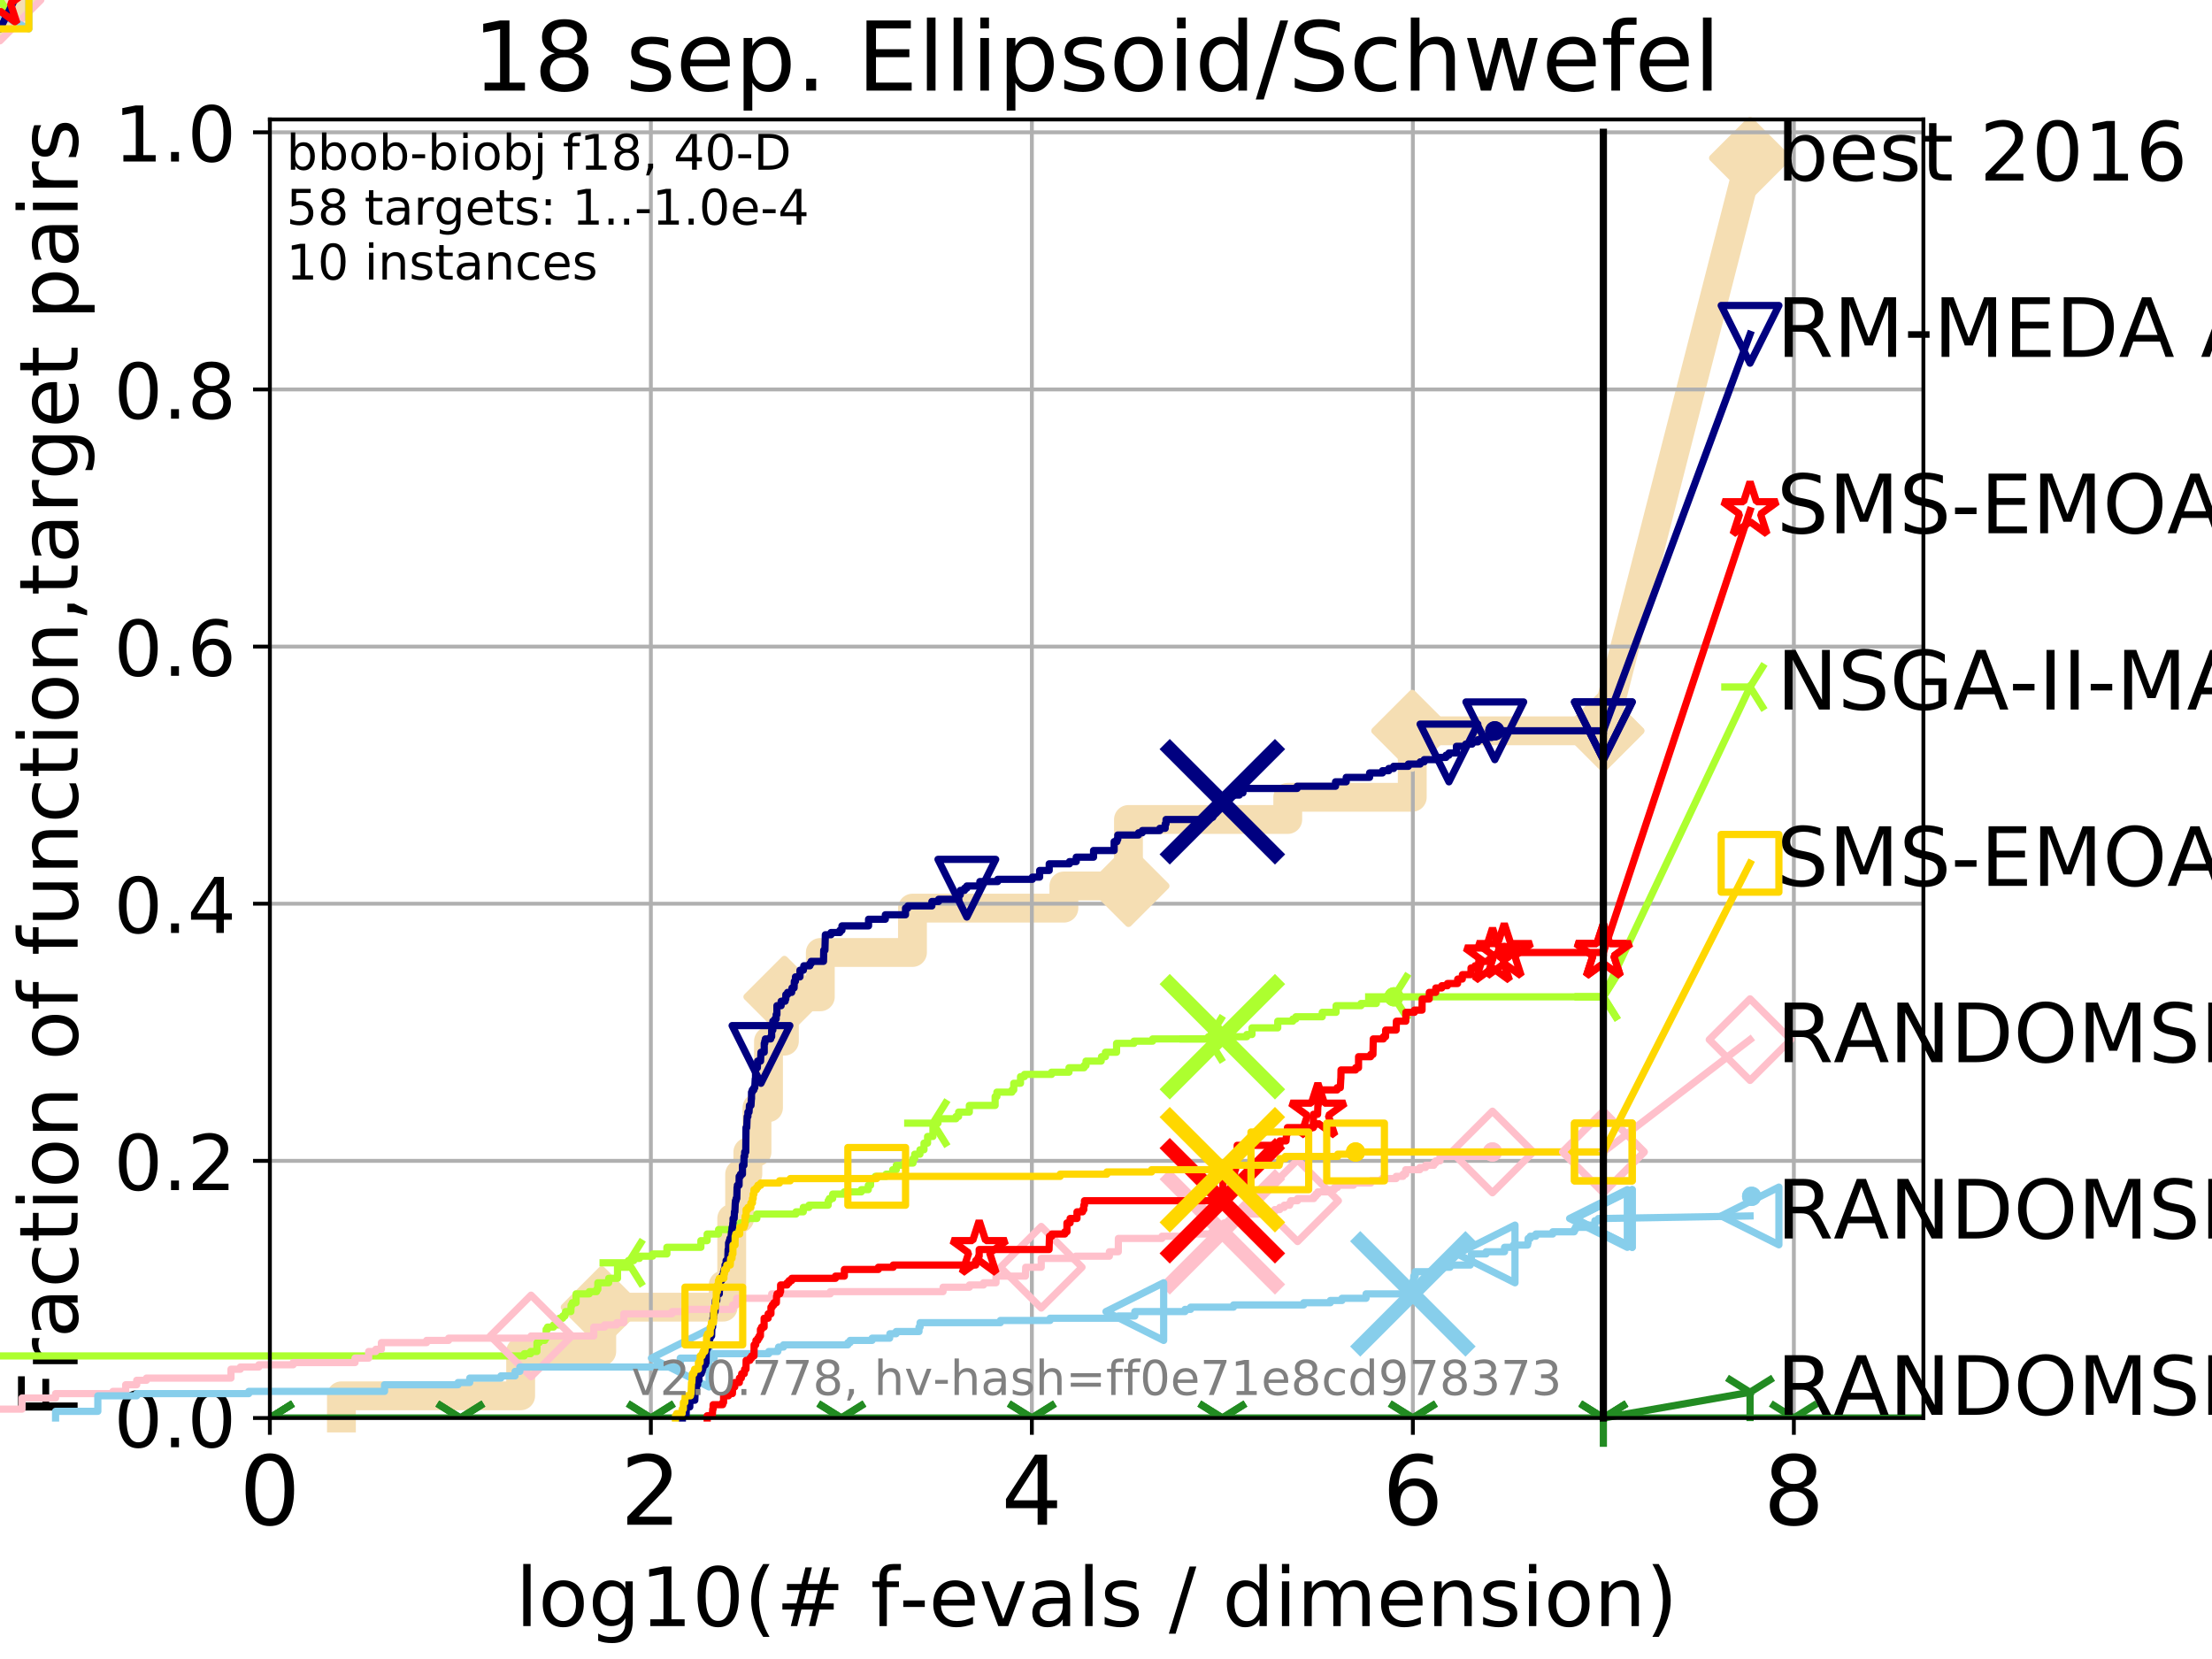 <?xml version="1.0" encoding="utf-8" standalone="no"?>
<!DOCTYPE svg PUBLIC "-//W3C//DTD SVG 1.1//EN"
  "http://www.w3.org/Graphics/SVG/1.1/DTD/svg11.dtd">
<!-- Created with matplotlib (http://matplotlib.org/) -->
<svg height="345pt" version="1.1" viewBox="0 0 460 345" width="460pt" xmlns="http://www.w3.org/2000/svg" xmlns:xlink="http://www.w3.org/1999/xlink">
 <defs>
  <style type="text/css">
*{stroke-linecap:butt;stroke-linejoin:round;}
  </style>
 </defs>
 <g id="figure_1">
  <g id="patch_1">
   <path d="M 0 345.6 
L 460.8 345.6 
L 460.8 0 
L 0 0 
z
" style="fill:#ffffff;"/>
  </g>
  <g id="axes_1">
   <g id="patch_2">
    <path d="M 56.12 294.88 
L 399.984 294.88 
L 399.984 24.84 
L 56.12 24.84 
z
" style="fill:#ffffff;"/>
   </g>
   <g id="line2d_1">
    <path d="M 71.002 294.88 
L 71.002 290.27 
L 108.274 290.27 
L 108.274 281.051 
L 125.136 281.051 
L 125.136 271.831 
L 150.396 271.831 
L 150.396 267.221 
L 152.167 267.221 
L 152.167 253.392 
L 153.813 253.392 
L 153.813 244.173 
L 155.52 244.173 
L 155.52 239.563 
L 157.422 239.563 
L 157.422 230.343 
L 159.814 230.343 
L 159.814 216.514 
L 163.12 216.514 
L 163.12 207.294 
L 170.59 207.294 
L 170.59 198.075 
L 189.755 198.075 
L 189.755 188.855 
L 221.24 188.855 
L 221.24 184.246 
L 234.672 184.246 
L 234.672 170.416 
L 267.796 170.416 
L 267.796 165.807 
L 293.688 165.807 
L 293.688 151.977 
L 333.43 151.977 
" style="fill:none;stroke:#f5deb3;stroke-linecap:square;stroke-width:6;"/>
   </g>
   <g id="line2d_2">
    <path d="M 0 0 
" style="fill:none;stroke:#f5deb3;stroke-linecap:square;stroke-width:6;"/>
    <defs>
     <path d="M -0 7.778 
L 7.778 0 
L 0 -7.778 
L -7.778 -0 
z
" id="m9f31a2966c" style="stroke:#f5deb3;stroke-linejoin:miter;stroke-width:1.5;"/>
    </defs>
    <g>
     <use style="fill:#f5deb3;stroke:#f5deb3;stroke-linejoin:miter;stroke-width:1.5;" x="0" xlink:href="#m9f31a2966c" y="0"/>
    </g>
   </g>
   <g id="line2d_3">
    <path d="M 333.43 151.977 
L 363.934 32.861 
" style="fill:none;stroke:#f5deb3;stroke-linecap:square;stroke-width:6;"/>
    <g>
     <use style="fill:#f5deb3;stroke:#f5deb3;stroke-linejoin:miter;stroke-width:1.5;" x="333.43" xlink:href="#m9f31a2966c" y="151.977"/>
     <use style="fill:#f5deb3;stroke:#f5deb3;stroke-linejoin:miter;stroke-width:1.5;" x="363.934" xlink:href="#m9f31a2966c" y="32.861"/>
    </g>
   </g>
   <g id="matplotlib.axis_1">
    <g id="xtick_1">
     <g id="line2d_4">
      <path clip-path="url(#p2c97cf25a1)" d="M 56.12 294.88 
L 56.12 24.84 
" style="fill:none;stroke:#b0b0b0;stroke-linecap:square;stroke-width:0.8;"/>
     </g>
     <g id="line2d_5">
      <defs>
       <path d="M 0 0 
L 0 3.5 
" id="m8089bd4a52" style="stroke:#000000;stroke-width:0.8;"/>
      </defs>
      <g>
       <use style="stroke:#000000;stroke-width:0.8;" x="56.12" xlink:href="#m8089bd4a52" y="294.88"/>
      </g>
     </g>
     <g id="text_1">
      <!-- 0 -->
      <defs>
       <path d="M 31.781 66.406 
Q 24.172 66.406 20.328 58.906 
Q 16.5 51.422 16.5 36.375 
Q 16.5 21.391 20.328 13.891 
Q 24.172 6.391 31.781 6.391 
Q 39.453 6.391 43.281 13.891 
Q 47.125 21.391 47.125 36.375 
Q 47.125 51.422 43.281 58.906 
Q 39.453 66.406 31.781 66.406 
z
M 31.781 74.219 
Q 44.047 74.219 50.516 64.516 
Q 56.984 54.828 56.984 36.375 
Q 56.984 17.969 50.516 8.266 
Q 44.047 -1.422 31.781 -1.422 
Q 19.531 -1.422 13.062 8.266 
Q 6.594 17.969 6.594 36.375 
Q 6.594 54.828 13.062 64.516 
Q 19.531 74.219 31.781 74.219 
z
" id="DejaVuSans-30"/>
      </defs>
      <g transform="translate(49.758 317.077)scale(0.2 -0.2)">
       <use xlink:href="#DejaVuSans-30"/>
      </g>
     </g>
    </g>
    <g id="xtick_2">
     <g id="line2d_6">
      <path clip-path="url(#p2c97cf25a1)" d="M 135.351 294.88 
L 135.351 24.84 
" style="fill:none;stroke:#b0b0b0;stroke-linecap:square;stroke-width:0.8;"/>
     </g>
     <g id="line2d_7">
      <g>
       <use style="stroke:#000000;stroke-width:0.8;" x="135.351" xlink:href="#m8089bd4a52" y="294.88"/>
      </g>
     </g>
     <g id="text_2">
      <!-- 2 -->
      <defs>
       <path d="M 19.188 8.297 
L 53.609 8.297 
L 53.609 0 
L 7.328 0 
L 7.328 8.297 
Q 12.938 14.109 22.625 23.891 
Q 32.328 33.688 34.812 36.531 
Q 39.547 41.844 41.422 45.531 
Q 43.312 49.219 43.312 52.781 
Q 43.312 58.594 39.234 62.25 
Q 35.156 65.922 28.609 65.922 
Q 23.969 65.922 18.812 64.312 
Q 13.672 62.703 7.812 59.422 
L 7.812 69.391 
Q 13.766 71.781 18.938 73 
Q 24.125 74.219 28.422 74.219 
Q 39.75 74.219 46.484 68.547 
Q 53.219 62.891 53.219 53.422 
Q 53.219 48.922 51.531 44.891 
Q 49.859 40.875 45.406 35.406 
Q 44.188 33.984 37.641 27.219 
Q 31.109 20.453 19.188 8.297 
z
" id="DejaVuSans-32"/>
      </defs>
      <g transform="translate(128.989 317.077)scale(0.2 -0.2)">
       <use xlink:href="#DejaVuSans-32"/>
      </g>
     </g>
    </g>
    <g id="xtick_3">
     <g id="line2d_8">
      <path clip-path="url(#p2c97cf25a1)" d="M 214.583 294.88 
L 214.583 24.84 
" style="fill:none;stroke:#b0b0b0;stroke-linecap:square;stroke-width:0.8;"/>
     </g>
     <g id="line2d_9">
      <g>
       <use style="stroke:#000000;stroke-width:0.8;" x="214.583" xlink:href="#m8089bd4a52" y="294.88"/>
      </g>
     </g>
     <g id="text_3">
      <!-- 4 -->
      <defs>
       <path d="M 37.797 64.312 
L 12.891 25.391 
L 37.797 25.391 
z
M 35.203 72.906 
L 47.609 72.906 
L 47.609 25.391 
L 58.016 25.391 
L 58.016 17.188 
L 47.609 17.188 
L 47.609 0 
L 37.797 0 
L 37.797 17.188 
L 4.891 17.188 
L 4.891 26.703 
z
" id="DejaVuSans-34"/>
      </defs>
      <g transform="translate(208.22 317.077)scale(0.2 -0.2)">
       <use xlink:href="#DejaVuSans-34"/>
      </g>
     </g>
    </g>
    <g id="xtick_4">
     <g id="line2d_10">
      <path clip-path="url(#p2c97cf25a1)" d="M 293.814 294.88 
L 293.814 24.84 
" style="fill:none;stroke:#b0b0b0;stroke-linecap:square;stroke-width:0.8;"/>
     </g>
     <g id="line2d_11">
      <g>
       <use style="stroke:#000000;stroke-width:0.8;" x="293.814" xlink:href="#m8089bd4a52" y="294.88"/>
      </g>
     </g>
     <g id="text_4">
      <!-- 6 -->
      <defs>
       <path d="M 33.016 40.375 
Q 26.375 40.375 22.484 35.828 
Q 18.609 31.297 18.609 23.391 
Q 18.609 15.531 22.484 10.953 
Q 26.375 6.391 33.016 6.391 
Q 39.656 6.391 43.531 10.953 
Q 47.406 15.531 47.406 23.391 
Q 47.406 31.297 43.531 35.828 
Q 39.656 40.375 33.016 40.375 
z
M 52.594 71.297 
L 52.594 62.312 
Q 48.875 64.062 45.094 64.984 
Q 41.312 65.922 37.594 65.922 
Q 27.828 65.922 22.672 59.328 
Q 17.531 52.734 16.797 39.406 
Q 19.672 43.656 24.016 45.922 
Q 28.375 48.188 33.594 48.188 
Q 44.578 48.188 50.953 41.516 
Q 57.328 34.859 57.328 23.391 
Q 57.328 12.156 50.688 5.359 
Q 44.047 -1.422 33.016 -1.422 
Q 20.359 -1.422 13.672 8.266 
Q 6.984 17.969 6.984 36.375 
Q 6.984 53.656 15.188 63.938 
Q 23.391 74.219 37.203 74.219 
Q 40.922 74.219 44.703 73.484 
Q 48.484 72.75 52.594 71.297 
z
" id="DejaVuSans-36"/>
      </defs>
      <g transform="translate(287.452 317.077)scale(0.2 -0.2)">
       <use xlink:href="#DejaVuSans-36"/>
      </g>
     </g>
    </g>
    <g id="xtick_5">
     <g id="line2d_12">
      <path clip-path="url(#p2c97cf25a1)" d="M 373.045 294.88 
L 373.045 24.84 
" style="fill:none;stroke:#b0b0b0;stroke-linecap:square;stroke-width:0.8;"/>
     </g>
     <g id="line2d_13">
      <g>
       <use style="stroke:#000000;stroke-width:0.8;" x="373.045" xlink:href="#m8089bd4a52" y="294.88"/>
      </g>
     </g>
     <g id="text_5">
      <!-- 8 -->
      <defs>
       <path d="M 31.781 34.625 
Q 24.75 34.625 20.719 30.859 
Q 16.703 27.094 16.703 20.516 
Q 16.703 13.922 20.719 10.156 
Q 24.75 6.391 31.781 6.391 
Q 38.812 6.391 42.859 10.172 
Q 46.922 13.969 46.922 20.516 
Q 46.922 27.094 42.891 30.859 
Q 38.875 34.625 31.781 34.625 
z
M 21.922 38.812 
Q 15.578 40.375 12.031 44.719 
Q 8.5 49.078 8.5 55.328 
Q 8.5 64.062 14.719 69.141 
Q 20.953 74.219 31.781 74.219 
Q 42.672 74.219 48.875 69.141 
Q 55.078 64.062 55.078 55.328 
Q 55.078 49.078 51.531 44.719 
Q 48 40.375 41.703 38.812 
Q 48.828 37.156 52.797 32.312 
Q 56.781 27.484 56.781 20.516 
Q 56.781 9.906 50.312 4.234 
Q 43.844 -1.422 31.781 -1.422 
Q 19.734 -1.422 13.25 4.234 
Q 6.781 9.906 6.781 20.516 
Q 6.781 27.484 10.781 32.312 
Q 14.797 37.156 21.922 38.812 
z
M 18.312 54.391 
Q 18.312 48.734 21.844 45.562 
Q 25.391 42.391 31.781 42.391 
Q 38.141 42.391 41.719 45.562 
Q 45.312 48.734 45.312 54.391 
Q 45.312 60.062 41.719 63.234 
Q 38.141 66.406 31.781 66.406 
Q 25.391 66.406 21.844 63.234 
Q 18.312 60.062 18.312 54.391 
z
" id="DejaVuSans-38"/>
      </defs>
      <g transform="translate(366.683 317.077)scale(0.2 -0.2)">
       <use xlink:href="#DejaVuSans-38"/>
      </g>
     </g>
    </g>
    <g id="text_6">
     <!-- log10(# f-evals / dimension) -->
     <defs>
      <path d="M 9.422 75.984 
L 18.406 75.984 
L 18.406 0 
L 9.422 0 
z
" id="DejaVuSans-6c"/>
      <path d="M 30.609 48.391 
Q 23.391 48.391 19.188 42.75 
Q 14.984 37.109 14.984 27.297 
Q 14.984 17.484 19.156 11.844 
Q 23.344 6.203 30.609 6.203 
Q 37.797 6.203 41.984 11.859 
Q 46.188 17.531 46.188 27.297 
Q 46.188 37.016 41.984 42.703 
Q 37.797 48.391 30.609 48.391 
z
M 30.609 56 
Q 42.328 56 49.016 48.375 
Q 55.719 40.766 55.719 27.297 
Q 55.719 13.875 49.016 6.219 
Q 42.328 -1.422 30.609 -1.422 
Q 18.844 -1.422 12.172 6.219 
Q 5.516 13.875 5.516 27.297 
Q 5.516 40.766 12.172 48.375 
Q 18.844 56 30.609 56 
z
" id="DejaVuSans-6f"/>
      <path d="M 45.406 27.984 
Q 45.406 37.75 41.375 43.109 
Q 37.359 48.484 30.078 48.484 
Q 22.859 48.484 18.828 43.109 
Q 14.797 37.75 14.797 27.984 
Q 14.797 18.266 18.828 12.891 
Q 22.859 7.516 30.078 7.516 
Q 37.359 7.516 41.375 12.891 
Q 45.406 18.266 45.406 27.984 
z
M 54.391 6.781 
Q 54.391 -7.172 48.188 -13.984 
Q 42 -20.797 29.203 -20.797 
Q 24.469 -20.797 20.266 -20.094 
Q 16.062 -19.391 12.109 -17.922 
L 12.109 -9.188 
Q 16.062 -11.328 19.922 -12.344 
Q 23.781 -13.375 27.781 -13.375 
Q 36.625 -13.375 41.016 -8.766 
Q 45.406 -4.156 45.406 5.172 
L 45.406 9.625 
Q 42.625 4.781 38.281 2.391 
Q 33.938 0 27.875 0 
Q 17.828 0 11.672 7.656 
Q 5.516 15.328 5.516 27.984 
Q 5.516 40.672 11.672 48.328 
Q 17.828 56 27.875 56 
Q 33.938 56 38.281 53.609 
Q 42.625 51.219 45.406 46.391 
L 45.406 54.688 
L 54.391 54.688 
z
" id="DejaVuSans-67"/>
      <path d="M 12.406 8.297 
L 28.516 8.297 
L 28.516 63.922 
L 10.984 60.406 
L 10.984 69.391 
L 28.422 72.906 
L 38.281 72.906 
L 38.281 8.297 
L 54.391 8.297 
L 54.391 0 
L 12.406 0 
z
" id="DejaVuSans-31"/>
      <path d="M 31 75.875 
Q 24.469 64.656 21.281 53.656 
Q 18.109 42.672 18.109 31.391 
Q 18.109 20.125 21.312 9.062 
Q 24.516 -2 31 -13.188 
L 23.188 -13.188 
Q 15.875 -1.703 12.234 9.375 
Q 8.594 20.453 8.594 31.391 
Q 8.594 42.281 12.203 53.312 
Q 15.828 64.359 23.188 75.875 
z
" id="DejaVuSans-28"/>
      <path d="M 51.125 44 
L 36.922 44 
L 32.812 27.688 
L 47.125 27.688 
z
M 43.797 71.781 
L 38.719 51.516 
L 52.984 51.516 
L 58.109 71.781 
L 65.922 71.781 
L 60.891 51.516 
L 76.125 51.516 
L 76.125 44 
L 58.984 44 
L 54.984 27.688 
L 70.516 27.688 
L 70.516 20.219 
L 53.078 20.219 
L 48 0 
L 40.188 0 
L 45.219 20.219 
L 30.906 20.219 
L 25.875 0 
L 18.016 0 
L 23.094 20.219 
L 7.719 20.219 
L 7.719 27.688 
L 24.906 27.688 
L 29 44 
L 13.281 44 
L 13.281 51.516 
L 30.906 51.516 
L 35.891 71.781 
z
" id="DejaVuSans-23"/>
      <path id="DejaVuSans-20"/>
      <path d="M 37.109 75.984 
L 37.109 68.5 
L 28.516 68.5 
Q 23.688 68.5 21.797 66.547 
Q 19.922 64.594 19.922 59.516 
L 19.922 54.688 
L 34.719 54.688 
L 34.719 47.703 
L 19.922 47.703 
L 19.922 0 
L 10.891 0 
L 10.891 47.703 
L 2.297 47.703 
L 2.297 54.688 
L 10.891 54.688 
L 10.891 58.5 
Q 10.891 67.625 15.141 71.797 
Q 19.391 75.984 28.609 75.984 
z
" id="DejaVuSans-66"/>
      <path d="M 4.891 31.391 
L 31.203 31.391 
L 31.203 23.391 
L 4.891 23.391 
z
" id="DejaVuSans-2d"/>
      <path d="M 56.203 29.594 
L 56.203 25.203 
L 14.891 25.203 
Q 15.484 15.922 20.484 11.062 
Q 25.484 6.203 34.422 6.203 
Q 39.594 6.203 44.453 7.469 
Q 49.312 8.734 54.109 11.281 
L 54.109 2.781 
Q 49.266 0.734 44.188 -0.344 
Q 39.109 -1.422 33.891 -1.422 
Q 20.797 -1.422 13.156 6.188 
Q 5.516 13.812 5.516 26.812 
Q 5.516 40.234 12.766 48.109 
Q 20.016 56 32.328 56 
Q 43.359 56 49.781 48.891 
Q 56.203 41.797 56.203 29.594 
z
M 47.219 32.234 
Q 47.125 39.594 43.094 43.984 
Q 39.062 48.391 32.422 48.391 
Q 24.906 48.391 20.391 44.141 
Q 15.875 39.891 15.188 32.172 
z
" id="DejaVuSans-65"/>
      <path d="M 2.984 54.688 
L 12.5 54.688 
L 29.594 8.797 
L 46.688 54.688 
L 56.203 54.688 
L 35.688 0 
L 23.484 0 
z
" id="DejaVuSans-76"/>
      <path d="M 34.281 27.484 
Q 23.391 27.484 19.188 25 
Q 14.984 22.516 14.984 16.5 
Q 14.984 11.719 18.141 8.906 
Q 21.297 6.109 26.703 6.109 
Q 34.188 6.109 38.703 11.406 
Q 43.219 16.703 43.219 25.484 
L 43.219 27.484 
z
M 52.203 31.203 
L 52.203 0 
L 43.219 0 
L 43.219 8.297 
Q 40.141 3.328 35.547 0.953 
Q 30.953 -1.422 24.312 -1.422 
Q 15.922 -1.422 10.953 3.297 
Q 6 8.016 6 15.922 
Q 6 25.141 12.172 29.828 
Q 18.359 34.516 30.609 34.516 
L 43.219 34.516 
L 43.219 35.406 
Q 43.219 41.609 39.141 45 
Q 35.062 48.391 27.688 48.391 
Q 23 48.391 18.547 47.266 
Q 14.109 46.141 10.016 43.891 
L 10.016 52.203 
Q 14.938 54.109 19.578 55.047 
Q 24.219 56 28.609 56 
Q 40.484 56 46.344 49.844 
Q 52.203 43.703 52.203 31.203 
z
" id="DejaVuSans-61"/>
      <path d="M 44.281 53.078 
L 44.281 44.578 
Q 40.484 46.531 36.375 47.5 
Q 32.281 48.484 27.875 48.484 
Q 21.188 48.484 17.844 46.438 
Q 14.5 44.391 14.5 40.281 
Q 14.5 37.156 16.891 35.375 
Q 19.281 33.594 26.516 31.984 
L 29.594 31.297 
Q 39.156 29.25 43.188 25.516 
Q 47.219 21.781 47.219 15.094 
Q 47.219 7.469 41.188 3.016 
Q 35.156 -1.422 24.609 -1.422 
Q 20.219 -1.422 15.453 -0.562 
Q 10.688 0.297 5.422 2 
L 5.422 11.281 
Q 10.406 8.688 15.234 7.391 
Q 20.062 6.109 24.812 6.109 
Q 31.156 6.109 34.562 8.281 
Q 37.984 10.453 37.984 14.406 
Q 37.984 18.062 35.516 20.016 
Q 33.062 21.969 24.703 23.781 
L 21.578 24.516 
Q 13.234 26.266 9.516 29.906 
Q 5.812 33.547 5.812 39.891 
Q 5.812 47.609 11.281 51.797 
Q 16.75 56 26.812 56 
Q 31.781 56 36.172 55.266 
Q 40.578 54.547 44.281 53.078 
z
" id="DejaVuSans-73"/>
      <path d="M 25.391 72.906 
L 33.688 72.906 
L 8.297 -9.281 
L 0 -9.281 
z
" id="DejaVuSans-2f"/>
      <path d="M 45.406 46.391 
L 45.406 75.984 
L 54.391 75.984 
L 54.391 0 
L 45.406 0 
L 45.406 8.203 
Q 42.578 3.328 38.25 0.953 
Q 33.938 -1.422 27.875 -1.422 
Q 17.969 -1.422 11.734 6.484 
Q 5.516 14.406 5.516 27.297 
Q 5.516 40.188 11.734 48.094 
Q 17.969 56 27.875 56 
Q 33.938 56 38.25 53.625 
Q 42.578 51.266 45.406 46.391 
z
M 14.797 27.297 
Q 14.797 17.391 18.875 11.75 
Q 22.953 6.109 30.078 6.109 
Q 37.203 6.109 41.297 11.75 
Q 45.406 17.391 45.406 27.297 
Q 45.406 37.203 41.297 42.844 
Q 37.203 48.484 30.078 48.484 
Q 22.953 48.484 18.875 42.844 
Q 14.797 37.203 14.797 27.297 
z
" id="DejaVuSans-64"/>
      <path d="M 9.422 54.688 
L 18.406 54.688 
L 18.406 0 
L 9.422 0 
z
M 9.422 75.984 
L 18.406 75.984 
L 18.406 64.594 
L 9.422 64.594 
z
" id="DejaVuSans-69"/>
      <path d="M 52 44.188 
Q 55.375 50.25 60.062 53.125 
Q 64.75 56 71.094 56 
Q 79.641 56 84.281 50.016 
Q 88.922 44.047 88.922 33.016 
L 88.922 0 
L 79.891 0 
L 79.891 32.719 
Q 79.891 40.578 77.094 44.375 
Q 74.312 48.188 68.609 48.188 
Q 61.625 48.188 57.562 43.547 
Q 53.516 38.922 53.516 30.906 
L 53.516 0 
L 44.484 0 
L 44.484 32.719 
Q 44.484 40.625 41.703 44.406 
Q 38.922 48.188 33.109 48.188 
Q 26.219 48.188 22.156 43.531 
Q 18.109 38.875 18.109 30.906 
L 18.109 0 
L 9.078 0 
L 9.078 54.688 
L 18.109 54.688 
L 18.109 46.188 
Q 21.188 51.219 25.484 53.609 
Q 29.781 56 35.688 56 
Q 41.656 56 45.828 52.969 
Q 50 49.953 52 44.188 
z
" id="DejaVuSans-6d"/>
      <path d="M 54.891 33.016 
L 54.891 0 
L 45.906 0 
L 45.906 32.719 
Q 45.906 40.484 42.875 44.328 
Q 39.844 48.188 33.797 48.188 
Q 26.516 48.188 22.312 43.547 
Q 18.109 38.922 18.109 30.906 
L 18.109 0 
L 9.078 0 
L 9.078 54.688 
L 18.109 54.688 
L 18.109 46.188 
Q 21.344 51.125 25.703 53.562 
Q 30.078 56 35.797 56 
Q 45.219 56 50.047 50.172 
Q 54.891 44.344 54.891 33.016 
z
" id="DejaVuSans-6e"/>
      <path d="M 8.016 75.875 
L 15.828 75.875 
Q 23.141 64.359 26.781 53.312 
Q 30.422 42.281 30.422 31.391 
Q 30.422 20.453 26.781 9.375 
Q 23.141 -1.703 15.828 -13.188 
L 8.016 -13.188 
Q 14.5 -2 17.703 9.062 
Q 20.906 20.125 20.906 31.391 
Q 20.906 42.672 17.703 53.656 
Q 14.5 64.656 8.016 75.875 
z
" id="DejaVuSans-29"/>
     </defs>
     <g transform="translate(107.211 338.154)scale(0.17 -0.17)">
      <use xlink:href="#DejaVuSans-6c"/>
      <use x="27.783" xlink:href="#DejaVuSans-6f"/>
      <use x="88.965" xlink:href="#DejaVuSans-67"/>
      <use x="152.441" xlink:href="#DejaVuSans-31"/>
      <use x="216.064" xlink:href="#DejaVuSans-30"/>
      <use x="279.688" xlink:href="#DejaVuSans-28"/>
      <use x="318.701" xlink:href="#DejaVuSans-23"/>
      <use x="402.49" xlink:href="#DejaVuSans-20"/>
      <use x="434.277" xlink:href="#DejaVuSans-66"/>
      <use x="469.404" xlink:href="#DejaVuSans-2d"/>
      <use x="505.488" xlink:href="#DejaVuSans-65"/>
      <use x="567.012" xlink:href="#DejaVuSans-76"/>
      <use x="626.191" xlink:href="#DejaVuSans-61"/>
      <use x="687.471" xlink:href="#DejaVuSans-6c"/>
      <use x="715.254" xlink:href="#DejaVuSans-73"/>
      <use x="767.354" xlink:href="#DejaVuSans-20"/>
      <use x="799.141" xlink:href="#DejaVuSans-2f"/>
      <use x="832.832" xlink:href="#DejaVuSans-20"/>
      <use x="864.619" xlink:href="#DejaVuSans-64"/>
      <use x="928.096" xlink:href="#DejaVuSans-69"/>
      <use x="955.879" xlink:href="#DejaVuSans-6d"/>
      <use x="1053.291" xlink:href="#DejaVuSans-65"/>
      <use x="1114.814" xlink:href="#DejaVuSans-6e"/>
      <use x="1178.193" xlink:href="#DejaVuSans-73"/>
      <use x="1230.293" xlink:href="#DejaVuSans-69"/>
      <use x="1258.076" xlink:href="#DejaVuSans-6f"/>
      <use x="1319.258" xlink:href="#DejaVuSans-6e"/>
      <use x="1382.637" xlink:href="#DejaVuSans-29"/>
     </g>
    </g>
   </g>
   <g id="matplotlib.axis_2">
    <g id="ytick_1">
     <g id="line2d_14">
      <path clip-path="url(#p2c97cf25a1)" d="M 56.12 294.88 
L 399.984 294.88 
" style="fill:none;stroke:#b0b0b0;stroke-linecap:square;stroke-width:0.8;"/>
     </g>
     <g id="line2d_15">
      <defs>
       <path d="M 0 0 
L -3.5 0 
" id="mb0c4da9d99" style="stroke:#000000;stroke-width:0.8;"/>
      </defs>
      <g>
       <use style="stroke:#000000;stroke-width:0.8;" x="56.12" xlink:href="#mb0c4da9d99" y="294.88"/>
      </g>
     </g>
     <g id="text_7">
      <!-- 0.0 -->
      <defs>
       <path d="M 10.688 12.406 
L 21 12.406 
L 21 0 
L 10.688 0 
z
" id="DejaVuSans-2e"/>
      </defs>
      <g transform="translate(23.675 300.959)scale(0.16 -0.16)">
       <use xlink:href="#DejaVuSans-30"/>
       <use x="63.623" xlink:href="#DejaVuSans-2e"/>
       <use x="95.41" xlink:href="#DejaVuSans-30"/>
      </g>
     </g>
    </g>
    <g id="ytick_2">
     <g id="line2d_16">
      <path clip-path="url(#p2c97cf25a1)" d="M 56.12 241.407 
L 399.984 241.407 
" style="fill:none;stroke:#b0b0b0;stroke-linecap:square;stroke-width:0.8;"/>
     </g>
     <g id="line2d_17">
      <g>
       <use style="stroke:#000000;stroke-width:0.8;" x="56.12" xlink:href="#mb0c4da9d99" y="241.407"/>
      </g>
     </g>
     <g id="text_8">
      <!-- 0.2 -->
      <g transform="translate(23.675 247.485)scale(0.16 -0.16)">
       <use xlink:href="#DejaVuSans-30"/>
       <use x="63.623" xlink:href="#DejaVuSans-2e"/>
       <use x="95.41" xlink:href="#DejaVuSans-32"/>
      </g>
     </g>
    </g>
    <g id="ytick_3">
     <g id="line2d_18">
      <path clip-path="url(#p2c97cf25a1)" d="M 56.12 187.933 
L 399.984 187.933 
" style="fill:none;stroke:#b0b0b0;stroke-linecap:square;stroke-width:0.8;"/>
     </g>
     <g id="line2d_19">
      <g>
       <use style="stroke:#000000;stroke-width:0.8;" x="56.12" xlink:href="#mb0c4da9d99" y="187.933"/>
      </g>
     </g>
     <g id="text_9">
      <!-- 0.4 -->
      <g transform="translate(23.675 194.012)scale(0.16 -0.16)">
       <use xlink:href="#DejaVuSans-30"/>
       <use x="63.623" xlink:href="#DejaVuSans-2e"/>
       <use x="95.41" xlink:href="#DejaVuSans-34"/>
      </g>
     </g>
    </g>
    <g id="ytick_4">
     <g id="line2d_20">
      <path clip-path="url(#p2c97cf25a1)" d="M 56.12 134.46 
L 399.984 134.46 
" style="fill:none;stroke:#b0b0b0;stroke-linecap:square;stroke-width:0.8;"/>
     </g>
     <g id="line2d_21">
      <g>
       <use style="stroke:#000000;stroke-width:0.8;" x="56.12" xlink:href="#mb0c4da9d99" y="134.46"/>
      </g>
     </g>
     <g id="text_10">
      <!-- 0.6 -->
      <g transform="translate(23.675 140.539)scale(0.16 -0.16)">
       <use xlink:href="#DejaVuSans-30"/>
       <use x="63.623" xlink:href="#DejaVuSans-2e"/>
       <use x="95.41" xlink:href="#DejaVuSans-36"/>
      </g>
     </g>
    </g>
    <g id="ytick_5">
     <g id="line2d_22">
      <path clip-path="url(#p2c97cf25a1)" d="M 56.12 80.987 
L 399.984 80.987 
" style="fill:none;stroke:#b0b0b0;stroke-linecap:square;stroke-width:0.8;"/>
     </g>
     <g id="line2d_23">
      <g>
       <use style="stroke:#000000;stroke-width:0.8;" x="56.12" xlink:href="#mb0c4da9d99" y="80.987"/>
      </g>
     </g>
     <g id="text_11">
      <!-- 0.8 -->
      <g transform="translate(23.675 87.066)scale(0.16 -0.16)">
       <use xlink:href="#DejaVuSans-30"/>
       <use x="63.623" xlink:href="#DejaVuSans-2e"/>
       <use x="95.41" xlink:href="#DejaVuSans-38"/>
      </g>
     </g>
    </g>
    <g id="ytick_6">
     <g id="line2d_24">
      <path clip-path="url(#p2c97cf25a1)" d="M 56.12 27.514 
L 399.984 27.514 
" style="fill:none;stroke:#b0b0b0;stroke-linecap:square;stroke-width:0.8;"/>
     </g>
     <g id="line2d_25">
      <g>
       <use style="stroke:#000000;stroke-width:0.8;" x="56.12" xlink:href="#mb0c4da9d99" y="27.514"/>
      </g>
     </g>
     <g id="text_12">
      <!-- 1.0 -->
      <g transform="translate(23.675 33.592)scale(0.16 -0.16)">
       <use xlink:href="#DejaVuSans-31"/>
       <use x="63.623" xlink:href="#DejaVuSans-2e"/>
       <use x="95.41" xlink:href="#DejaVuSans-30"/>
      </g>
     </g>
    </g>
    <g id="text_13">
     <!-- Fraction of function,target pairs -->
     <defs>
      <path d="M 9.812 72.906 
L 51.703 72.906 
L 51.703 64.594 
L 19.672 64.594 
L 19.672 43.109 
L 48.578 43.109 
L 48.578 34.812 
L 19.672 34.812 
L 19.672 0 
L 9.812 0 
z
" id="DejaVuSans-46"/>
      <path d="M 41.109 46.297 
Q 39.594 47.172 37.812 47.578 
Q 36.031 48 33.891 48 
Q 26.266 48 22.188 43.047 
Q 18.109 38.094 18.109 28.812 
L 18.109 0 
L 9.078 0 
L 9.078 54.688 
L 18.109 54.688 
L 18.109 46.188 
Q 20.953 51.172 25.484 53.578 
Q 30.031 56 36.531 56 
Q 37.453 56 38.578 55.875 
Q 39.703 55.766 41.062 55.516 
z
" id="DejaVuSans-72"/>
      <path d="M 48.781 52.594 
L 48.781 44.188 
Q 44.969 46.297 41.141 47.344 
Q 37.312 48.391 33.406 48.391 
Q 24.656 48.391 19.812 42.844 
Q 14.984 37.312 14.984 27.297 
Q 14.984 17.281 19.812 11.734 
Q 24.656 6.203 33.406 6.203 
Q 37.312 6.203 41.141 7.25 
Q 44.969 8.297 48.781 10.406 
L 48.781 2.094 
Q 45.016 0.344 40.984 -0.531 
Q 36.969 -1.422 32.422 -1.422 
Q 20.062 -1.422 12.781 6.344 
Q 5.516 14.109 5.516 27.297 
Q 5.516 40.672 12.859 48.328 
Q 20.219 56 33.016 56 
Q 37.156 56 41.109 55.141 
Q 45.062 54.297 48.781 52.594 
z
" id="DejaVuSans-63"/>
      <path d="M 18.312 70.219 
L 18.312 54.688 
L 36.812 54.688 
L 36.812 47.703 
L 18.312 47.703 
L 18.312 18.016 
Q 18.312 11.328 20.141 9.422 
Q 21.969 7.516 27.594 7.516 
L 36.812 7.516 
L 36.812 0 
L 27.594 0 
Q 17.188 0 13.234 3.875 
Q 9.281 7.766 9.281 18.016 
L 9.281 47.703 
L 2.688 47.703 
L 2.688 54.688 
L 9.281 54.688 
L 9.281 70.219 
z
" id="DejaVuSans-74"/>
      <path d="M 8.5 21.578 
L 8.5 54.688 
L 17.484 54.688 
L 17.484 21.922 
Q 17.484 14.156 20.5 10.266 
Q 23.531 6.391 29.594 6.391 
Q 36.859 6.391 41.078 11.031 
Q 45.312 15.672 45.312 23.688 
L 45.312 54.688 
L 54.297 54.688 
L 54.297 0 
L 45.312 0 
L 45.312 8.406 
Q 42.047 3.422 37.719 1 
Q 33.406 -1.422 27.688 -1.422 
Q 18.266 -1.422 13.375 4.438 
Q 8.5 10.297 8.5 21.578 
z
M 31.109 56 
z
" id="DejaVuSans-75"/>
      <path d="M 11.719 12.406 
L 22.016 12.406 
L 22.016 4 
L 14.016 -11.625 
L 7.719 -11.625 
L 11.719 4 
z
" id="DejaVuSans-2c"/>
      <path d="M 18.109 8.203 
L 18.109 -20.797 
L 9.078 -20.797 
L 9.078 54.688 
L 18.109 54.688 
L 18.109 46.391 
Q 20.953 51.266 25.266 53.625 
Q 29.594 56 35.594 56 
Q 45.562 56 51.781 48.094 
Q 58.016 40.188 58.016 27.297 
Q 58.016 14.406 51.781 6.484 
Q 45.562 -1.422 35.594 -1.422 
Q 29.594 -1.422 25.266 0.953 
Q 20.953 3.328 18.109 8.203 
z
M 48.688 27.297 
Q 48.688 37.203 44.609 42.844 
Q 40.531 48.484 33.406 48.484 
Q 26.266 48.484 22.188 42.844 
Q 18.109 37.203 18.109 27.297 
Q 18.109 17.391 22.188 11.75 
Q 26.266 6.109 33.406 6.109 
Q 40.531 6.109 44.609 11.75 
Q 48.688 17.391 48.688 27.297 
z
" id="DejaVuSans-70"/>
     </defs>
     <g transform="translate(16.14 294.999)rotate(-90)scale(0.17 -0.17)">
      <use xlink:href="#DejaVuSans-46"/>
      <use x="57.41" xlink:href="#DejaVuSans-72"/>
      <use x="98.523" xlink:href="#DejaVuSans-61"/>
      <use x="159.803" xlink:href="#DejaVuSans-63"/>
      <use x="214.783" xlink:href="#DejaVuSans-74"/>
      <use x="253.992" xlink:href="#DejaVuSans-69"/>
      <use x="281.775" xlink:href="#DejaVuSans-6f"/>
      <use x="342.957" xlink:href="#DejaVuSans-6e"/>
      <use x="406.336" xlink:href="#DejaVuSans-20"/>
      <use x="438.123" xlink:href="#DejaVuSans-6f"/>
      <use x="499.305" xlink:href="#DejaVuSans-66"/>
      <use x="534.51" xlink:href="#DejaVuSans-20"/>
      <use x="566.297" xlink:href="#DejaVuSans-66"/>
      <use x="601.502" xlink:href="#DejaVuSans-75"/>
      <use x="664.881" xlink:href="#DejaVuSans-6e"/>
      <use x="728.26" xlink:href="#DejaVuSans-63"/>
      <use x="783.24" xlink:href="#DejaVuSans-74"/>
      <use x="822.449" xlink:href="#DejaVuSans-69"/>
      <use x="850.232" xlink:href="#DejaVuSans-6f"/>
      <use x="911.414" xlink:href="#DejaVuSans-6e"/>
      <use x="974.793" xlink:href="#DejaVuSans-2c"/>
      <use x="1006.58" xlink:href="#DejaVuSans-74"/>
      <use x="1045.789" xlink:href="#DejaVuSans-61"/>
      <use x="1107.068" xlink:href="#DejaVuSans-72"/>
      <use x="1148.166" xlink:href="#DejaVuSans-67"/>
      <use x="1211.643" xlink:href="#DejaVuSans-65"/>
      <use x="1273.166" xlink:href="#DejaVuSans-74"/>
      <use x="1312.375" xlink:href="#DejaVuSans-20"/>
      <use x="1344.162" xlink:href="#DejaVuSans-70"/>
      <use x="1407.639" xlink:href="#DejaVuSans-61"/>
      <use x="1468.918" xlink:href="#DejaVuSans-69"/>
      <use x="1496.701" xlink:href="#DejaVuSans-72"/>
      <use x="1537.814" xlink:href="#DejaVuSans-73"/>
     </g>
    </g>
   </g>
   <g id="line2d_26">
    <defs>
     <path d="M 0 1.5 
C 0.398 1.5 0.779 1.342 1.061 1.061 
C 1.342 0.779 1.5 0.398 1.5 0 
C 1.5 -0.398 1.342 -0.779 1.061 -1.061 
C 0.779 -1.342 0.398 -1.5 0 -1.5 
C -0.398 -1.5 -0.779 -1.342 -1.061 -1.061 
C -1.342 -0.779 -1.5 -0.398 -1.5 0 
C -1.5 0.398 -1.342 0.779 -1.061 1.061 
C -0.779 1.342 -0.398 1.5 0 1.5 
z
" id="mcdb3aa755a" style="stroke:#f5deb3;"/>
    </defs>
    <g>
     <use style="fill:#f5deb3;stroke:#f5deb3;" x="293.688" xlink:href="#mcdb3aa755a" y="151.977"/>
     <use style="fill:#f5deb3;stroke:#f5deb3;" x="293.688" xlink:href="#mcdb3aa755a" y="151.977"/>
    </g>
   </g>
   <g id="line2d_27">
    <g>
     <use style="fill:#f5deb3;stroke:#f5deb3;stroke-linejoin:miter;stroke-width:1.5;" x="125.136" xlink:href="#m9f31a2966c" y="271.831"/>
     <use style="fill:#f5deb3;stroke:#f5deb3;stroke-linejoin:miter;stroke-width:1.5;" x="163.12" xlink:href="#m9f31a2966c" y="207.294"/>
     <use style="fill:#f5deb3;stroke:#f5deb3;stroke-linejoin:miter;stroke-width:1.5;" x="234.672" xlink:href="#m9f31a2966c" y="184.246"/>
     <use style="fill:#f5deb3;stroke:#f5deb3;stroke-linejoin:miter;stroke-width:1.5;" x="293.688" xlink:href="#m9f31a2966c" y="151.977"/>
     <use style="fill:#f5deb3;stroke:#f5deb3;stroke-linejoin:miter;stroke-width:1.5;" x="333.43" xlink:href="#m9f31a2966c" y="151.977"/>
    </g>
   </g>
   <g id="line2d_28">
    <defs>
     <path d="M 0 1.5 
C 0.398 1.5 0.779 1.342 1.061 1.061 
C 1.342 0.779 1.5 0.398 1.5 0 
C 1.5 -0.398 1.342 -0.779 1.061 -1.061 
C 0.779 -1.342 0.398 -1.5 0 -1.5 
C -0.398 -1.5 -0.779 -1.342 -1.061 -1.061 
C -1.342 -0.779 -1.5 -0.398 -1.5 0 
C -1.5 0.398 -1.342 0.779 -1.061 1.061 
C -0.779 1.342 -0.398 1.5 0 1.5 
z
" id="m7554d44c75" style="stroke:#adff2f;"/>
    </defs>
    <g>
     <use style="fill:#adff2f;stroke:#adff2f;" x="289.874" xlink:href="#m7554d44c75" y="207.294"/>
     <use style="fill:#adff2f;stroke:#adff2f;" x="289.874" xlink:href="#m7554d44c75" y="207.294"/>
    </g>
   </g>
   <g id="line2d_29">
    <path d="M -1 281.973 
L 109.025 281.973 
L 109.025 281.512 
L 110.344 281.512 
L 110.344 281.051 
L 111.654 281.051 
L 111.672 279.207 
L 112.142 279.207 
L 112.142 278.746 
L 113.28 278.746 
L 113.28 278.285 
L 113.573 278.285 
L 113.573 276.441 
L 113.86 276.441 
L 113.86 275.98 
L 115.104 275.98 
L 115.104 275.519 
L 116.29 275.519 
L 116.316 274.136 
L 117.029 274.136 
L 117.029 273.675 
L 117.473 273.675 
L 117.473 273.214 
L 117.606 273.214 
L 117.606 272.753 
L 118.715 272.753 
L 118.772 271.37 
L 119.007 271.37 
L 119.007 270.909 
L 119.8 270.909 
L 119.8 269.065 
L 122.534 269.065 
L 122.534 268.604 
L 124.068 268.604 
L 124.068 268.143 
L 124.323 268.143 
L 124.323 266.76 
L 126.584 266.76 
L 126.584 265.838 
L 128.416 265.838 
L 128.416 263.534 
L 130.607 263.534 
L 130.669 262.151 
L 131.795 262.151 
L 131.795 261.69 
L 132.98 261.69 
L 132.98 261.229 
L 135.722 261.229 
L 135.722 260.768 
L 138.684 260.768 
L 138.684 259.385 
L 145.751 259.385 
L 145.751 258.002 
L 147.056 258.002 
L 147.056 256.619 
L 149.427 256.619 
L 149.427 255.697 
L 152.823 255.697 
L 152.823 254.775 
L 153.951 254.775 
L 153.951 254.314 
L 154.973 254.314 
L 154.973 253.853 
L 155.211 253.853 
L 155.211 253.392 
L 157.39 253.392 
L 157.39 252.47 
L 165.53 252.47 
L 165.53 252.009 
L 167.05 252.009 
L 167.05 251.087 
L 168.239 251.087 
L 168.239 250.626 
L 172.223 250.626 
L 172.223 249.704 
L 172.469 249.704 
L 172.469 249.243 
L 173.16 249.243 
L 173.16 248.321 
L 175.57 248.321 
L 175.57 247.86 
L 179.11 247.86 
L 179.11 247.399 
L 180.569 247.399 
L 180.569 246.477 
L 181.042 246.477 
L 181.042 245.095 
L 182.025 245.095 
L 182.025 244.634 
L 184.27 244.634 
L 184.27 244.173 
L 185.64 244.173 
L 185.64 243.251 
L 186.39 243.251 
L 186.39 242.329 
L 187.997 242.329 
L 187.997 241.868 
L 189.867 241.868 
L 189.867 240.946 
L 190.215 240.946 
L 190.215 240.024 
L 191.311 240.024 
L 191.311 239.102 
L 192.15 239.102 
L 192.15 237.719 
L 192.894 237.719 
L 192.894 236.336 
L 194.006 236.336 
L 194.019 233.57 
L 195.059 233.57 
L 195.059 232.648 
L 198.802 232.648 
L 198.802 232.187 
L 199.346 232.187 
L 199.346 231.265 
L 201.58 231.265 
L 201.58 229.882 
L 206.943 229.882 
L 206.943 228.038 
L 207.309 228.038 
L 207.309 227.116 
L 210.45 227.116 
L 210.45 226.655 
L 210.813 226.655 
L 210.813 225.273 
L 212.222 225.273 
L 212.222 223.89 
L 213.047 223.89 
L 213.047 223.429 
L 218.678 223.429 
L 218.678 222.968 
L 222.304 222.968 
L 222.304 222.046 
L 225.439 222.046 
L 225.439 221.585 
L 225.839 221.585 
L 225.839 220.663 
L 229.001 220.663 
L 229.064 219.741 
L 229.886 219.741 
L 229.886 218.819 
L 232.197 218.819 
L 232.197 216.975 
L 235.819 216.975 
L 235.819 216.514 
L 239.693 216.514 
L 239.693 216.053 
L 251.296 216.053 
L 251.296 215.592 
L 259.28 215.592 
L 259.28 215.131 
L 260.357 215.131 
L 260.357 213.748 
L 265.714 213.748 
L 265.714 212.365 
L 268.852 212.365 
L 268.852 211.904 
L 269.478 211.904 
L 269.478 211.443 
L 274.966 211.443 
L 274.966 210.521 
L 277.846 210.521 
L 277.846 209.138 
L 283.032 209.138 
L 283.032 208.677 
L 286.218 208.677 
L 286.218 207.755 
L 289.874 207.755 
L 289.874 207.294 
L 333.43 207.294 
L 333.43 207.294 
" style="fill:none;stroke:#adff2f;stroke-linecap:square;stroke-width:1.5;"/>
   </g>
   <g id="line2d_30">
    <defs>
     <path d="M 0 0 
L -6 -0 
M 0 0 
L 3 4.8 
M 0 0 
L 3 -4.8 
" id="mfacfe3b3da" style="stroke:#adff2f;stroke-width:1.5;"/>
    </defs>
    <g>
     <use style="fill:none;stroke:#adff2f;stroke-width:1.5;" x="130.669" xlink:href="#mfacfe3b3da" y="262.612"/>
     <use style="fill:none;stroke:#adff2f;stroke-width:1.5;" x="194.019" xlink:href="#mfacfe3b3da" y="233.57"/>
     <use style="fill:none;stroke:#adff2f;stroke-width:1.5;" x="251.296" xlink:href="#mfacfe3b3da" y="216.053"/>
     <use style="fill:none;stroke:#adff2f;stroke-width:1.5;" x="289.874" xlink:href="#mfacfe3b3da" y="207.294"/>
     <use style="fill:none;stroke:#adff2f;stroke-width:1.5;" x="333.43" xlink:href="#mfacfe3b3da" y="207.294"/>
    </g>
   </g>
   <g id="line2d_31">
    <path d="M 0 0 
" style="fill:none;stroke:#adff2f;stroke-linecap:square;stroke-width:1.5;"/>
    <g>
     <use style="fill:none;stroke:#adff2f;stroke-width:1.5;" x="0" xlink:href="#mfacfe3b3da" y="0"/>
    </g>
   </g>
   <g id="line2d_32">
    <path clip-path="url(#p2c97cf25a1)" d="M 254.199 215.592 
" style="fill:none;stroke:#adff2f;stroke-linecap:square;stroke-width:1.5;"/>
    <defs>
     <path d="M -12 12 
L 12 -12 
M -12 -12 
L 12 12 
" id="m70ba02620e" style="stroke:#adff2f;stroke-width:3;"/>
    </defs>
    <g clip-path="url(#p2c97cf25a1)">
     <use style="fill:#adff2f;stroke:#adff2f;stroke-width:3;" x="254.199" xlink:href="#m70ba02620e" y="215.592"/>
    </g>
   </g>
   <g id="line2d_33">
    <path clip-path="url(#p2c97cf25a1)" d="M 56.12 294.88 
L 56.12 294.88 
L 56.12 294.88 
L 56.12 294.88 
L 399.984 294.88 
" style="fill:none;stroke:#228b22;stroke-linecap:square;stroke-width:1.5;"/>
   </g>
   <g id="line2d_34">
    <defs>
     <path d="M 0 0 
L 0 6 
M 0 0 
L 4.8 -3 
M 0 0 
L -4.8 -3 
" id="m79a210d449" style="stroke:#228b22;stroke-width:1.5;"/>
    </defs>
    <g clip-path="url(#p2c97cf25a1)">
     <use style="fill:none;stroke:#228b22;stroke-width:1.5;" x="56.12" xlink:href="#m79a210d449" y="294.88"/>
     <use style="fill:none;stroke:#228b22;stroke-width:1.5;" x="56.12" xlink:href="#m79a210d449" y="294.88"/>
     <use style="fill:none;stroke:#228b22;stroke-width:1.5;" x="56.12" xlink:href="#m79a210d449" y="294.88"/>
     <use style="fill:none;stroke:#228b22;stroke-width:1.5;" x="56.12" xlink:href="#m79a210d449" y="294.88"/>
     <use style="fill:none;stroke:#228b22;stroke-width:1.5;" x="95.736" xlink:href="#m79a210d449" y="294.88"/>
     <use style="fill:none;stroke:#228b22;stroke-width:1.5;" x="95.736" xlink:href="#m79a210d449" y="294.88"/>
     <use style="fill:none;stroke:#228b22;stroke-width:1.5;" x="135.351" xlink:href="#m79a210d449" y="294.88"/>
     <use style="fill:none;stroke:#228b22;stroke-width:1.5;" x="135.351" xlink:href="#m79a210d449" y="294.88"/>
     <use style="fill:none;stroke:#228b22;stroke-width:1.5;" x="174.967" xlink:href="#m79a210d449" y="294.88"/>
     <use style="fill:none;stroke:#228b22;stroke-width:1.5;" x="174.967" xlink:href="#m79a210d449" y="294.88"/>
     <use style="fill:none;stroke:#228b22;stroke-width:1.5;" x="214.583" xlink:href="#m79a210d449" y="294.88"/>
     <use style="fill:none;stroke:#228b22;stroke-width:1.5;" x="214.583" xlink:href="#m79a210d449" y="294.88"/>
     <use style="fill:none;stroke:#228b22;stroke-width:1.5;" x="254.198" xlink:href="#m79a210d449" y="294.88"/>
     <use style="fill:none;stroke:#228b22;stroke-width:1.5;" x="254.198" xlink:href="#m79a210d449" y="294.88"/>
     <use style="fill:none;stroke:#228b22;stroke-width:1.5;" x="293.814" xlink:href="#m79a210d449" y="294.88"/>
     <use style="fill:none;stroke:#228b22;stroke-width:1.5;" x="293.814" xlink:href="#m79a210d449" y="294.88"/>
     <use style="fill:none;stroke:#228b22;stroke-width:1.5;" x="333.43" xlink:href="#m79a210d449" y="294.88"/>
     <use style="fill:none;stroke:#228b22;stroke-width:1.5;" x="333.43" xlink:href="#m79a210d449" y="294.88"/>
     <use style="fill:none;stroke:#228b22;stroke-width:1.5;" x="373.045" xlink:href="#m79a210d449" y="294.88"/>
    </g>
   </g>
   <g id="line2d_35">
    <path clip-path="url(#p2c97cf25a1)" d="M 0 0 
" style="fill:none;stroke:#228b22;stroke-linecap:square;stroke-width:1.5;"/>
    <g clip-path="url(#p2c97cf25a1)">
     <use style="fill:none;stroke:#228b22;stroke-width:1.5;" x="0" xlink:href="#m79a210d449" y="0"/>
    </g>
   </g>
   <g id="line2d_36">
    <defs>
     <path d="M 0 1.5 
C 0.398 1.5 0.779 1.342 1.061 1.061 
C 1.342 0.779 1.5 0.398 1.5 0 
C 1.5 -0.398 1.342 -0.779 1.061 -1.061 
C 0.779 -1.342 0.398 -1.5 0 -1.5 
C -0.398 -1.5 -0.779 -1.342 -1.061 -1.061 
C -1.342 -0.779 -1.5 -0.398 -1.5 0 
C -1.5 0.398 -1.342 0.779 -1.061 1.061 
C -0.779 1.342 -0.398 1.5 0 1.5 
z
" id="m138c2b73c3" style="stroke:#ffc0cb;"/>
    </defs>
    <g>
     <use style="fill:#ffc0cb;stroke:#ffc0cb;" x="310.366" xlink:href="#m138c2b73c3" y="239.563"/>
     <use style="fill:#ffc0cb;stroke:#ffc0cb;" x="310.366" xlink:href="#m138c2b73c3" y="239.563"/>
    </g>
   </g>
   <g id="line2d_37">
    <path d="M -1 293.036 
L 4.579 293.036 
L 4.579 290.731 
L 11.555 290.731 
L 11.555 289.809 
L 23.48 289.809 
L 23.48 289.348 
L 26.132 289.348 
L 26.132 287.965 
L 28.43 287.965 
L 28.43 287.043 
L 30.456 287.043 
L 30.456 286.582 
L 48.034 286.582 
L 48.034 284.739 
L 49.983 284.739 
L 49.983 284.278 
L 53.823 284.278 
L 53.823 283.817 
L 60.962 283.817 
L 60.962 283.356 
L 73.834 283.356 
L 73.834 282.434 
L 76.661 282.434 
L 76.661 281.051 
L 78.158 281.051 
L 78.158 280.59 
L 79.313 280.59 
L 79.313 279.207 
L 88.717 279.207 
L 88.717 278.746 
L 93.29 278.746 
L 93.29 278.285 
L 110.436 278.285 
L 110.436 277.824 
L 123.477 277.824 
L 123.477 275.98 
L 125.718 275.98 
L 125.718 275.519 
L 128.242 275.519 
L 128.242 275.058 
L 129.717 275.058 
L 129.717 273.214 
L 139.749 273.214 
L 139.749 272.753 
L 142.648 272.753 
L 142.648 272.292 
L 152.351 272.292 
L 152.351 271.37 
L 153.138 271.37 
L 153.207 269.987 
L 160.48 269.987 
L 160.48 269.065 
L 172.661 269.065 
L 172.661 268.604 
L 196.117 268.604 
L 196.117 267.682 
L 201.6 267.682 
L 201.6 267.221 
L 204.535 267.221 
L 204.535 266.76 
L 207.125 266.76 
L 207.125 265.378 
L 213.247 265.378 
L 213.304 263.534 
L 216.53 263.534 
L 216.53 261.69 
L 223.727 261.69 
L 223.727 261.229 
L 230.705 261.229 
L 230.705 260.307 
L 232.558 260.307 
L 232.573 257.541 
L 241.644 257.541 
L 241.644 257.08 
L 246.981 257.08 
L 246.981 256.619 
L 252.007 256.619 
L 252.007 256.158 
L 254.206 256.158 
L 254.211 255.236 
L 254.393 255.236 
L 254.393 254.775 
L 254.555 254.775 
L 254.555 254.314 
L 256.025 254.314 
L 256.025 253.853 
L 256.902 253.853 
L 256.902 252.931 
L 258.11 252.931 
L 258.11 252.47 
L 262.891 252.47 
L 262.891 252.009 
L 265.063 252.009 
L 265.063 251.548 
L 266.13 251.548 
L 266.13 251.087 
L 267.061 251.087 
L 267.061 250.626 
L 268.19 250.626 
L 268.19 250.165 
L 268.412 250.165 
L 268.412 249.704 
L 269.839 249.704 
L 269.839 249.243 
L 273.22 249.243 
L 273.22 248.782 
L 273.624 248.782 
L 273.624 248.321 
L 274.049 248.321 
L 274.049 247.86 
L 276.509 247.86 
L 276.509 247.399 
L 277.527 247.399 
L 277.527 246.938 
L 278.139 246.938 
L 278.139 246.477 
L 281.472 246.477 
L 281.472 246.016 
L 285.085 246.016 
L 285.085 245.556 
L 287.381 245.556 
L 287.381 245.095 
L 290.337 245.095 
L 290.337 244.634 
L 291.771 244.634 
L 291.771 244.173 
L 292.324 244.173 
L 292.324 243.251 
L 295.266 243.251 
L 295.266 242.79 
L 296.452 242.79 
L 296.452 242.329 
L 298.169 242.329 
L 298.169 241.868 
L 298.552 241.868 
L 298.552 241.407 
L 299.455 241.407 
L 299.455 240.485 
L 309.695 240.485 
L 309.695 240.024 
L 310.366 240.024 
L 310.366 239.563 
L 333.43 239.563 
L 333.43 239.563 
" style="fill:none;stroke:#ffc0cb;stroke-linecap:square;stroke-width:1.5;"/>
   </g>
   <g id="line2d_38">
    <defs>
     <path d="M -0 8.485 
L 8.485 0 
L 0 -8.485 
L -8.485 -0 
z
" id="md86ba9631c" style="stroke:#ffc0cb;stroke-linejoin:miter;stroke-width:1.5;"/>
    </defs>
    <g>
     <use style="fill:none;stroke:#ffc0cb;stroke-linejoin:miter;stroke-width:1.5;" x="110.436" xlink:href="#md86ba9631c" y="277.824"/>
     <use style="fill:none;stroke:#ffc0cb;stroke-linejoin:miter;stroke-width:1.5;" x="216.53" xlink:href="#md86ba9631c" y="263.534"/>
     <use style="fill:none;stroke:#ffc0cb;stroke-linejoin:miter;stroke-width:1.5;" x="269.839" xlink:href="#md86ba9631c" y="249.704"/>
     <use style="fill:none;stroke:#ffc0cb;stroke-linejoin:miter;stroke-width:1.5;" x="310.366" xlink:href="#md86ba9631c" y="239.563"/>
     <use style="fill:none;stroke:#ffc0cb;stroke-linejoin:miter;stroke-width:1.5;" x="333.43" xlink:href="#md86ba9631c" y="239.563"/>
    </g>
   </g>
   <g id="line2d_39">
    <path d="M 0 0 
" style="fill:none;stroke:#ffc0cb;stroke-linecap:square;stroke-width:1.5;"/>
    <g>
     <use style="fill:none;stroke:#ffc0cb;stroke-linejoin:miter;stroke-width:1.5;" x="0" xlink:href="#md86ba9631c" y="0"/>
    </g>
   </g>
   <g id="line2d_40">
    <path clip-path="url(#p2c97cf25a1)" d="M 254.198 256.158 
" style="fill:none;stroke:#ffc0cb;stroke-linecap:square;stroke-width:1.5;"/>
    <defs>
     <path d="M -12 12 
L 12 -12 
M -12 -12 
L 12 12 
" id="m072b2cc27c" style="stroke:#ffc0cb;stroke-width:3;"/>
    </defs>
    <g clip-path="url(#p2c97cf25a1)">
     <use style="fill:#ffc0cb;stroke:#ffc0cb;stroke-width:3;" x="254.198" xlink:href="#m072b2cc27c" y="256.158"/>
    </g>
   </g>
   <g id="line2d_41">
    <defs>
     <path d="M 0 1.5 
C 0.398 1.5 0.779 1.342 1.061 1.061 
C 1.342 0.779 1.5 0.398 1.5 0 
C 1.5 -0.398 1.342 -0.779 1.061 -1.061 
C 0.779 -1.342 0.398 -1.5 0 -1.5 
C -0.398 -1.5 -0.779 -1.342 -1.061 -1.061 
C -1.342 -0.779 -1.5 -0.398 -1.5 0 
C -1.5 0.398 -1.342 0.779 -1.061 1.061 
C -0.779 1.342 -0.398 1.5 0 1.5 
z
" id="m624232926e" style="stroke:#87ceeb;"/>
    </defs>
    <g>
     <use style="fill:#87ceeb;stroke:#87ceeb;" x="364.265" xlink:href="#m624232926e" y="248.782"/>
     <use style="fill:#87ceeb;stroke:#87ceeb;" x="364.265" xlink:href="#m624232926e" y="248.782"/>
    </g>
   </g>
   <g id="line2d_42">
    <path d="M 11.555 294.88 
L 11.555 293.497 
L 20.343 293.497 
L 20.343 290.27 
L 28.43 290.27 
L 28.43 289.809 
L 51.735 289.809 
L 51.735 289.348 
L 79.971 289.348 
L 79.971 287.965 
L 95.256 287.965 
L 95.256 287.504 
L 97.685 287.504 
L 97.685 286.582 
L 104.168 286.582 
L 104.168 286.121 
L 107.115 286.121 
L 107.115 285.199 
L 108.107 285.199 
L 108.107 284.278 
L 141.46 284.278 
L 141.46 282.434 
L 148.503 282.434 
L 148.503 281.512 
L 159.87 281.512 
L 159.87 281.051 
L 161.754 281.051 
L 161.754 280.59 
L 161.904 280.59 
L 161.904 280.129 
L 162.935 280.129 
L 162.935 279.668 
L 176.32 279.668 
L 176.32 279.207 
L 176.787 279.207 
L 176.787 278.746 
L 181.358 278.746 
L 181.358 278.285 
L 185.01 278.285 
L 185.01 277.824 
L 185.055 277.824 
L 185.055 277.363 
L 186.359 277.363 
L 186.359 276.902 
L 191.113 276.902 
L 191.113 275.98 
L 191.337 275.98 
L 191.337 275.058 
L 208.042 275.058 
L 208.042 274.597 
L 218.369 274.597 
L 218.369 274.136 
L 232.549 274.136 
L 232.549 273.675 
L 235.991 273.675 
L 235.991 272.753 
L 246.433 272.753 
L 246.433 272.292 
L 247.597 272.292 
L 247.597 271.831 
L 256.517 271.831 
L 256.517 271.37 
L 271.12 271.37 
L 271.12 270.909 
L 276.653 270.909 
L 276.653 270.448 
L 279.071 270.448 
L 279.071 269.987 
L 284.085 269.987 
L 284.085 269.065 
L 293.816 269.065 
L 293.816 268.604 
L 293.817 268.604 
L 293.817 268.143 
L 293.833 268.143 
L 293.833 267.682 
L 293.845 267.682 
L 293.845 266.76 
L 293.859 266.76 
L 293.859 266.299 
L 293.994 266.299 
L 293.994 265.838 
L 293.999 265.838 
L 293.999 265.378 
L 294.296 265.378 
L 294.296 264.456 
L 299.215 264.456 
L 299.215 263.995 
L 299.901 263.995 
L 299.901 263.534 
L 301.554 263.534 
L 301.554 263.073 
L 305.755 263.073 
L 305.755 262.612 
L 305.885 262.612 
L 305.885 262.151 
L 305.982 262.151 
L 305.982 260.768 
L 309.051 260.768 
L 309.051 260.307 
L 312.878 260.307 
L 312.878 259.385 
L 314.71 259.385 
L 314.71 258.924 
L 317.673 258.924 
L 317.673 258.463 
L 317.787 258.463 
L 317.787 257.541 
L 318.236 257.541 
L 318.236 257.08 
L 319.4 257.08 
L 319.4 256.619 
L 322.906 256.619 
L 322.906 256.158 
L 327.363 256.158 
L 327.363 255.697 
L 327.622 255.697 
L 327.622 255.236 
L 330.48 255.236 
L 330.48 254.775 
L 331.671 254.775 
L 331.671 253.853 
L 332.41 253.853 
L 332.41 253.392 
L 333.43 253.392 
" style="fill:none;stroke:#87ceeb;stroke-linecap:square;stroke-width:1.5;"/>
   </g>
   <g id="line2d_43">
    <defs>
     <path d="M -6 -0 
L 6 6 
L 6 -6 
z
" id="mcd54ae0ce5" style="stroke:#87ceeb;stroke-linejoin:miter;stroke-width:1.5;"/>
    </defs>
    <g>
     <use style="fill:none;stroke:#87ceeb;stroke-linejoin:miter;stroke-width:1.5;" x="141.46" xlink:href="#mcd54ae0ce5" y="282.434"/>
     <use style="fill:none;stroke:#87ceeb;stroke-linejoin:miter;stroke-width:1.5;" x="235.991" xlink:href="#mcd54ae0ce5" y="272.753"/>
     <use style="fill:none;stroke:#87ceeb;stroke-linejoin:miter;stroke-width:1.5;" x="309.051" xlink:href="#mcd54ae0ce5" y="260.768"/>
     <use style="fill:none;stroke:#87ceeb;stroke-linejoin:miter;stroke-width:1.5;" x="332.41" xlink:href="#mcd54ae0ce5" y="253.392"/>
     <use style="fill:none;stroke:#87ceeb;stroke-linejoin:miter;stroke-width:1.5;" x="333.43" xlink:href="#mcd54ae0ce5" y="253.392"/>
    </g>
   </g>
   <g id="line2d_44">
    <path d="M 0 0 
" style="fill:none;stroke:#87ceeb;stroke-linecap:square;stroke-width:1.5;"/>
    <g>
     <use style="fill:none;stroke:#87ceeb;stroke-linejoin:miter;stroke-width:1.5;" x="0" xlink:href="#mcd54ae0ce5" y="0"/>
    </g>
   </g>
   <g id="line2d_45">
    <path clip-path="url(#p2c97cf25a1)" d="M 293.814 269.065 
" style="fill:none;stroke:#87ceeb;stroke-linecap:square;stroke-width:1.5;"/>
    <defs>
     <path d="M -12 12 
L 12 -12 
M -12 -12 
L 12 12 
" id="m3fb2313bce" style="stroke:#87ceeb;stroke-width:3;"/>
    </defs>
    <g clip-path="url(#p2c97cf25a1)">
     <use style="fill:#87ceeb;stroke:#87ceeb;stroke-width:3;" x="293.814" xlink:href="#m3fb2313bce" y="269.065"/>
    </g>
   </g>
   <g id="line2d_46">
    <defs>
     <path d="M 0 1.5 
C 0.398 1.5 0.779 1.342 1.061 1.061 
C 1.342 0.779 1.5 0.398 1.5 0 
C 1.5 -0.398 1.342 -0.779 1.061 -1.061 
C 0.779 -1.342 0.398 -1.5 0 -1.5 
C -0.398 -1.5 -0.779 -1.342 -1.061 -1.061 
C -1.342 -0.779 -1.5 -0.398 -1.5 0 
C -1.5 0.398 -1.342 0.779 -1.061 1.061 
C -0.779 1.342 -0.398 1.5 0 1.5 
z
" id="m9898539b0b" style="stroke:#000080;"/>
    </defs>
    <g>
     <use style="fill:#000080;stroke:#000080;" x="310.856" xlink:href="#m9898539b0b" y="151.977"/>
     <use style="fill:#000080;stroke:#000080;" x="310.856" xlink:href="#m9898539b0b" y="151.977"/>
    </g>
   </g>
   <g id="line2d_47">
    <path d="M 141.901 294.88 
L 141.901 294.419 
L 142.668 294.419 
L 142.747 292.575 
L 143.446 292.575 
L 143.475 291.192 
L 144.488 291.192 
L 144.582 288.887 
L 144.846 288.887 
L 144.846 287.965 
L 145.073 287.965 
L 145.073 287.043 
L 145.337 287.043 
L 145.347 285.66 
L 145.845 285.66 
L 145.845 285.199 
L 146.017 285.199 
L 146.017 284.739 
L 146.15 284.739 
L 146.15 284.278 
L 146.279 284.278 
L 146.279 283.817 
L 146.673 283.817 
L 146.673 283.356 
L 146.832 283.356 
L 146.883 280.59 
L 147.063 280.59 
L 147.063 280.129 
L 147.296 280.129 
L 147.305 278.746 
L 147.548 278.746 
L 147.548 278.285 
L 147.7 278.285 
L 147.7 277.824 
L 147.985 277.824 
L 148.042 275.98 
L 148.194 275.98 
L 148.255 274.136 
L 148.356 274.136 
L 148.356 273.214 
L 148.507 273.214 
L 148.507 272.753 
L 148.7 272.753 
L 148.781 270.448 
L 149.067 270.448 
L 149.098 269.065 
L 149.588 269.065 
L 149.588 268.143 
L 149.711 268.143 
L 149.819 266.299 
L 150.061 266.299 
L 150.115 265.378 
L 150.369 265.378 
L 150.469 264.456 
L 150.597 264.456 
L 150.597 263.995 
L 150.772 263.995 
L 150.772 263.073 
L 151 263.073 
L 151 262.151 
L 151.34 262.151 
L 151.414 259.846 
L 151.504 259.846 
L 151.512 258.463 
L 151.668 258.463 
L 151.668 258.002 
L 151.796 258.002 
L 151.796 257.541 
L 152.013 257.541 
L 152.122 256.158 
L 152.175 256.158 
L 152.241 255.236 
L 152.335 255.236 
L 152.4 254.314 
L 152.448 254.314 
L 152.448 253.392 
L 152.673 253.392 
L 152.731 252.009 
L 152.824 252.009 
L 152.902 250.165 
L 152.939 250.165 
L 152.939 249.704 
L 153.073 249.704 
L 153.073 249.243 
L 153.22 249.243 
L 153.281 246.938 
L 153.342 246.938 
L 153.342 246.477 
L 153.695 246.477 
L 153.714 244.634 
L 153.983 244.634 
L 153.983 244.173 
L 154.398 244.173 
L 154.398 242.329 
L 154.707 242.329 
L 154.717 240.485 
L 154.861 240.485 
L 154.861 239.563 
L 155.084 239.563 
L 155.137 234.492 
L 155.29 234.492 
L 155.373 232.187 
L 155.53 232.187 
L 155.53 231.265 
L 155.767 231.265 
L 155.851 229.882 
L 156.172 229.882 
L 156.259 228.499 
L 156.283 228.499 
L 156.283 227.116 
L 156.447 227.116 
L 156.447 226.655 
L 156.77 226.655 
L 156.77 226.195 
L 156.956 226.195 
L 157.059 224.351 
L 157.116 224.351 
L 157.126 222.046 
L 157.503 222.046 
L 157.544 220.663 
L 158.164 220.663 
L 158.25 218.819 
L 158.925 218.819 
L 158.925 216.975 
L 159.041 216.975 
L 159.041 216.514 
L 159.161 216.514 
L 159.161 216.053 
L 160.27 216.053 
L 160.27 215.592 
L 160.472 215.592 
L 160.472 214.209 
L 160.716 214.209 
L 160.716 212.365 
L 161.139 212.365 
L 161.139 211.904 
L 161.41 211.904 
L 161.41 210.982 
L 161.566 210.982 
L 161.566 209.138 
L 162.443 209.138 
L 162.443 208.216 
L 163.273 208.216 
L 163.273 207.755 
L 163.414 207.755 
L 163.414 206.833 
L 163.782 206.833 
L 163.782 206.373 
L 164.634 206.373 
L 164.7 205.451 
L 165.137 205.451 
L 165.186 204.068 
L 165.419 204.068 
L 165.419 203.146 
L 166.356 203.146 
L 166.356 201.763 
L 167.068 201.763 
L 167.158 200.841 
L 168.414 200.841 
L 168.414 200.38 
L 168.687 200.38 
L 168.687 199.919 
L 171.254 199.919 
L 171.3 197.614 
L 171.547 197.614 
L 171.637 194.387 
L 172.815 194.387 
L 172.815 193.926 
L 174.66 193.926 
L 174.66 193.465 
L 175.087 193.465 
L 175.087 192.543 
L 180.622 192.543 
L 180.622 191.16 
L 184.109 191.16 
L 184.109 190.238 
L 188.306 190.238 
L 188.306 188.855 
L 188.784 188.855 
L 188.784 188.394 
L 193.794 188.394 
L 193.794 187.472 
L 195.19 187.472 
L 195.19 187.012 
L 199.372 187.012 
L 199.372 186.09 
L 199.7 186.09 
L 199.7 185.168 
L 200.582 185.168 
L 200.582 184.707 
L 201.062 184.707 
L 201.062 184.246 
L 203.766 184.246 
L 203.766 183.324 
L 207.477 183.324 
L 207.477 182.863 
L 214.682 182.863 
L 214.682 182.402 
L 216.198 182.402 
L 216.198 181.019 
L 218.191 181.019 
L 218.191 179.636 
L 222.412 179.636 
L 222.412 179.175 
L 223.811 179.175 
L 223.811 178.253 
L 227.411 178.253 
L 227.411 176.87 
L 231.691 176.87 
L 231.691 175.026 
L 232.27 175.026 
L 232.27 174.565 
L 232.449 174.565 
L 232.449 173.643 
L 236.757 173.643 
L 236.757 173.182 
L 237.55 173.182 
L 237.55 172.721 
L 241.187 172.721 
L 241.187 172.26 
L 242.307 172.26 
L 242.307 171.338 
L 242.485 171.338 
L 242.485 170.416 
L 251.146 170.416 
L 251.146 169.955 
L 252.203 169.955 
L 252.203 169.033 
L 252.891 169.033 
L 252.891 167.651 
L 253.503 167.651 
L 253.503 166.729 
L 254.436 166.729 
L 254.436 166.268 
L 254.705 166.268 
L 254.705 165.807 
L 255.092 165.807 
L 255.092 165.346 
L 257.724 165.346 
L 257.724 164.885 
L 258.479 164.885 
L 258.479 163.963 
L 269.751 163.963 
L 269.751 163.502 
L 277.732 163.502 
L 277.732 162.58 
L 279.958 162.58 
L 279.958 161.658 
L 284.814 161.658 
L 284.814 160.736 
L 287.497 160.736 
L 287.497 160.275 
L 288.794 160.275 
L 288.794 159.814 
L 289.817 159.814 
L 289.817 159.353 
L 292.876 159.353 
L 292.876 158.892 
L 295.339 158.892 
L 295.339 158.431 
L 296.173 158.431 
L 296.173 157.97 
L 298.938 157.97 
L 298.938 157.509 
L 300.706 157.509 
L 300.706 157.048 
L 301.32 157.048 
L 301.32 156.587 
L 302.869 156.587 
L 302.869 155.204 
L 304.791 155.204 
L 304.791 154.743 
L 306.139 154.743 
L 306.139 154.282 
L 307.322 154.282 
L 307.322 153.821 
L 308.089 153.821 
L 308.089 153.36 
L 310.205 153.36 
L 310.205 152.438 
L 310.856 152.438 
L 310.856 151.977 
L 333.43 151.977 
L 333.43 151.977 
" style="fill:none;stroke:#000080;stroke-linecap:square;stroke-width:1.5;"/>
   </g>
   <g id="line2d_48">
    <defs>
     <path d="M -0 6 
L 6 -6 
L -6 -6 
z
" id="mffab7fca51" style="stroke:#000080;stroke-linejoin:miter;stroke-width:1.5;"/>
    </defs>
    <g>
     <use style="fill:none;stroke:#000080;stroke-linejoin:miter;stroke-width:1.5;" x="158.25" xlink:href="#mffab7fca51" y="219.28"/>
     <use style="fill:none;stroke:#000080;stroke-linejoin:miter;stroke-width:1.5;" x="201.062" xlink:href="#mffab7fca51" y="184.707"/>
     <use style="fill:none;stroke:#000080;stroke-linejoin:miter;stroke-width:1.5;" x="301.32" xlink:href="#mffab7fca51" y="156.587"/>
     <use style="fill:none;stroke:#000080;stroke-linejoin:miter;stroke-width:1.5;" x="310.856" xlink:href="#mffab7fca51" y="151.977"/>
     <use style="fill:none;stroke:#000080;stroke-linejoin:miter;stroke-width:1.5;" x="333.43" xlink:href="#mffab7fca51" y="151.977"/>
    </g>
   </g>
   <g id="line2d_49">
    <path d="M 0 0 
" style="fill:none;stroke:#000080;stroke-linecap:square;stroke-width:1.5;"/>
    <g>
     <use style="fill:none;stroke:#000080;stroke-linejoin:miter;stroke-width:1.5;" x="0" xlink:href="#mffab7fca51" y="0"/>
    </g>
   </g>
   <g id="line2d_50">
    <path clip-path="url(#p2c97cf25a1)" d="M 254.198 166.729 
" style="fill:none;stroke:#000080;stroke-linecap:square;stroke-width:1.5;"/>
    <defs>
     <path d="M -12 12 
L 12 -12 
M -12 -12 
L 12 12 
" id="mc25ed34faf" style="stroke:#000080;stroke-width:3;"/>
    </defs>
    <g clip-path="url(#p2c97cf25a1)">
     <use style="fill:#000080;stroke:#000080;stroke-width:3;" x="254.198" xlink:href="#mc25ed34faf" y="166.729"/>
    </g>
   </g>
   <g id="line2d_51">
    <defs>
     <path d="M 0 1.5 
C 0.398 1.5 0.779 1.342 1.061 1.061 
C 1.342 0.779 1.5 0.398 1.5 0 
C 1.5 -0.398 1.342 -0.779 1.061 -1.061 
C 0.779 -1.342 0.398 -1.5 0 -1.5 
C -0.398 -1.5 -0.779 -1.342 -1.061 -1.061 
C -1.342 -0.779 -1.5 -0.398 -1.5 0 
C -1.5 0.398 -1.342 0.779 -1.061 1.061 
C -0.779 1.342 -0.398 1.5 0 1.5 
z
" id="m6d151c6d1b" style="stroke:#ff0000;"/>
    </defs>
    <g>
     <use style="fill:#ff0000;stroke:#ff0000;" x="312.823" xlink:href="#m6d151c6d1b" y="198.075"/>
     <use style="fill:#ff0000;stroke:#ff0000;" x="312.823" xlink:href="#m6d151c6d1b" y="198.075"/>
    </g>
   </g>
   <g id="line2d_52">
    <path d="M 147.063 294.88 
L 147.063 294.419 
L 148.122 294.419 
L 148.216 293.036 
L 148.3 293.036 
L 148.3 292.114 
L 150.284 292.114 
L 150.284 291.653 
L 150.473 291.653 
L 150.473 290.27 
L 151.489 290.27 
L 151.489 289.809 
L 152.309 289.809 
L 152.379 288.426 
L 152.792 288.426 
L 152.792 287.504 
L 153.758 287.504 
L 153.758 286.582 
L 154.164 286.582 
L 154.24 285.66 
L 154.779 285.66 
L 154.847 284.739 
L 155.133 284.739 
L 155.163 282.895 
L 155.962 282.895 
L 155.962 282.434 
L 156.306 282.434 
L 156.306 281.973 
L 156.806 281.973 
L 156.821 279.668 
L 157.153 279.668 
L 157.209 278.746 
L 157.596 278.746 
L 157.596 278.285 
L 157.868 278.285 
L 157.868 277.824 
L 158.137 277.824 
L 158.137 276.441 
L 158.379 276.441 
L 158.379 275.98 
L 158.903 275.98 
L 158.903 274.136 
L 159.74 274.136 
L 159.74 273.214 
L 160.325 273.214 
L 160.325 271.831 
L 160.589 271.831 
L 160.589 271.37 
L 160.943 271.37 
L 160.943 270.909 
L 161.453 270.909 
L 161.493 269.526 
L 161.592 269.526 
L 161.592 269.065 
L 162.177 269.065 
L 162.177 268.604 
L 162.329 268.604 
L 162.329 267.221 
L 163.682 267.221 
L 163.682 266.76 
L 164.107 266.76 
L 164.107 266.299 
L 164.65 266.299 
L 164.65 265.838 
L 173.74 265.838 
L 173.74 265.378 
L 175.591 265.378 
L 175.591 263.995 
L 182.657 263.995 
L 182.657 263.534 
L 185.755 263.534 
L 185.755 263.073 
L 202.911 263.073 
L 202.911 262.151 
L 203.304 262.151 
L 203.304 261.69 
L 203.499 261.69 
L 203.499 261.229 
L 203.628 261.229 
L 203.628 259.846 
L 218.156 259.846 
L 218.25 257.08 
L 218.743 257.08 
L 218.743 256.619 
L 221.442 256.619 
L 221.442 256.158 
L 221.878 256.158 
L 221.878 254.314 
L 222.537 254.314 
L 222.537 253.392 
L 223.967 253.392 
L 223.967 252.009 
L 225.127 252.009 
L 225.127 251.548 
L 225.381 251.548 
L 225.381 250.626 
L 225.522 250.626 
L 225.522 249.704 
L 254.267 249.704 
L 254.358 244.173 
L 256.746 244.173 
L 256.746 243.251 
L 256.937 243.251 
L 256.937 241.868 
L 257.113 241.868 
L 257.152 240.024 
L 257.285 240.024 
L 257.285 238.18 
L 266.158 238.18 
L 266.159 237.258 
L 267.438 237.258 
L 267.548 235.875 
L 267.676 235.875 
L 267.736 234.492 
L 273.12 234.492 
L 273.131 231.726 
L 273.998 231.726 
L 274.062 229.882 
L 274.127 229.882 
L 274.191 226.655 
L 278.067 226.655 
L 278.067 226.195 
L 278.727 226.195 
L 278.825 224.351 
L 278.843 224.351 
L 278.874 222.507 
L 281.903 222.507 
L 281.903 222.046 
L 282.512 222.046 
L 282.526 219.741 
L 285.04 219.741 
L 285.04 219.28 
L 285.513 219.28 
L 285.58 216.053 
L 287.689 216.053 
L 287.689 215.592 
L 288.136 215.592 
L 288.154 214.209 
L 290.342 214.209 
L 290.392 212.365 
L 292.351 212.365 
L 292.356 210.521 
L 294.136 210.521 
L 294.136 210.06 
L 295.722 210.06 
L 295.744 207.755 
L 297.213 207.755 
L 297.23 206.373 
L 298.576 206.373 
L 298.586 205.451 
L 299.828 205.451 
L 299.828 204.99 
L 301.005 204.99 
L 301.005 204.529 
L 303.117 204.529 
L 303.141 203.607 
L 304.091 203.607 
L 304.114 202.685 
L 305.898 202.685 
L 305.908 201.302 
L 306.739 201.302 
L 306.739 200.841 
L 307.514 200.841 
L 307.525 199.919 
L 309.707 199.919 
L 309.707 199.458 
L 310.378 199.458 
L 310.383 198.536 
L 312.823 198.536 
L 312.823 198.075 
L 333.43 198.075 
L 333.43 198.075 
" style="fill:none;stroke:#ff0000;stroke-linecap:square;stroke-width:1.5;"/>
   </g>
   <g id="line2d_53">
    <defs>
     <path d="M 0 -6 
L -1.347 -1.854 
L -5.706 -1.854 
L -2.18 0.708 
L -3.527 4.854 
L -0 2.292 
L 3.527 4.854 
L 2.18 0.708 
L 5.706 -1.854 
L 1.347 -1.854 
z
" id="mc3716fbeb2" style="stroke:#ff0000;stroke-linejoin:bevel;stroke-width:1.5;"/>
    </defs>
    <g>
     <use style="fill:none;stroke:#ff0000;stroke-linejoin:bevel;stroke-width:1.5;" x="203.628" xlink:href="#mc3716fbeb2" y="259.846"/>
     <use style="fill:none;stroke:#ff0000;stroke-linejoin:bevel;stroke-width:1.5;" x="274.062" xlink:href="#mc3716fbeb2" y="231.265"/>
     <use style="fill:none;stroke:#ff0000;stroke-linejoin:bevel;stroke-width:1.5;" x="310.378" xlink:href="#mc3716fbeb2" y="198.997"/>
     <use style="fill:none;stroke:#ff0000;stroke-linejoin:bevel;stroke-width:1.5;" x="312.823" xlink:href="#mc3716fbeb2" y="198.075"/>
     <use style="fill:none;stroke:#ff0000;stroke-linejoin:bevel;stroke-width:1.5;" x="333.43" xlink:href="#mc3716fbeb2" y="198.075"/>
    </g>
   </g>
   <g id="line2d_54">
    <path d="M 0 0 
" style="fill:none;stroke:#ff0000;stroke-linecap:square;stroke-width:1.5;"/>
    <g>
     <use style="fill:none;stroke:#ff0000;stroke-linejoin:bevel;stroke-width:1.5;" x="0" xlink:href="#mc3716fbeb2" y="0"/>
    </g>
   </g>
   <g id="line2d_55">
    <path clip-path="url(#p2c97cf25a1)" d="M 254.198 249.704 
" style="fill:none;stroke:#ff0000;stroke-linecap:square;stroke-width:1.5;"/>
    <defs>
     <path d="M -12 12 
L 12 -12 
M -12 -12 
L 12 12 
" id="ma58e1e0dd6" style="stroke:#ff0000;stroke-width:3;"/>
    </defs>
    <g clip-path="url(#p2c97cf25a1)">
     <use style="fill:#ff0000;stroke:#ff0000;stroke-width:3;" x="254.198" xlink:href="#ma58e1e0dd6" y="249.704"/>
    </g>
   </g>
   <g id="line2d_56">
    <defs>
     <path d="M 0 1.5 
C 0.398 1.5 0.779 1.342 1.061 1.061 
C 1.342 0.779 1.5 0.398 1.5 0 
C 1.5 -0.398 1.342 -0.779 1.061 -1.061 
C 0.779 -1.342 0.398 -1.5 0 -1.5 
C -0.398 -1.5 -0.779 -1.342 -1.061 -1.061 
C -1.342 -0.779 -1.5 -0.398 -1.5 0 
C -1.5 0.398 -1.342 0.779 -1.061 1.061 
C -0.779 1.342 -0.398 1.5 0 1.5 
z
" id="m0da5d301af" style="stroke:#ffd700;"/>
    </defs>
    <g>
     <use style="fill:#ffd700;stroke:#ffd700;" x="281.899" xlink:href="#m0da5d301af" y="239.563"/>
     <use style="fill:#ffd700;stroke:#ffd700;" x="281.899" xlink:href="#m0da5d301af" y="239.563"/>
    </g>
   </g>
   <g id="line2d_57">
    <path d="M 140.46 294.88 
L 140.46 294.419 
L 140.724 294.419 
L 140.724 293.958 
L 141.859 293.958 
L 141.859 293.036 
L 142.114 293.036 
L 142.114 291.653 
L 142.419 291.653 
L 142.487 290.27 
L 143.593 290.27 
L 143.593 289.809 
L 143.718 289.809 
L 143.805 287.504 
L 143.873 287.504 
L 143.983 285.66 
L 144.298 285.66 
L 144.298 285.199 
L 144.448 285.199 
L 144.448 284.739 
L 145.24 284.739 
L 145.24 283.356 
L 145.597 283.356 
L 145.609 281.973 
L 145.998 281.973 
L 145.998 281.512 
L 146.187 281.512 
L 146.187 281.051 
L 146.583 281.051 
L 146.682 280.129 
L 146.786 280.129 
L 146.786 279.668 
L 146.899 279.668 
L 146.958 277.824 
L 147.143 277.824 
L 147.143 277.363 
L 147.695 277.363 
L 147.695 275.98 
L 147.927 275.98 
L 147.927 275.058 
L 148.389 275.058 
L 148.449 272.292 
L 148.505 272.292 
L 148.505 271.831 
L 148.801 271.831 
L 148.899 269.987 
L 148.958 269.987 
L 148.958 268.604 
L 149.19 268.604 
L 149.19 267.221 
L 149.402 267.221 
L 149.402 266.299 
L 149.591 266.299 
L 149.591 265.838 
L 150.537 265.838 
L 150.537 264.917 
L 150.659 264.917 
L 150.659 263.995 
L 151.078 263.995 
L 151.144 263.073 
L 151.858 263.073 
L 151.932 261.69 
L 152.227 261.69 
L 152.259 260.768 
L 152.415 260.768 
L 152.415 258.924 
L 152.859 258.924 
L 152.879 257.08 
L 153.001 257.08 
L 153.001 256.619 
L 153.832 256.619 
L 153.832 255.236 
L 154.715 255.236 
L 154.715 254.775 
L 154.872 254.775 
L 154.955 252.931 
L 155.158 252.931 
L 155.158 251.548 
L 155.536 251.548 
L 155.536 251.087 
L 156.149 251.087 
L 156.149 250.165 
L 156.478 250.165 
L 156.478 249.243 
L 156.631 249.243 
L 156.631 248.321 
L 156.792 248.321 
L 156.792 247.399 
L 157.311 247.399 
L 157.311 246.938 
L 157.618 246.938 
L 157.618 246.477 
L 158.21 246.477 
L 158.21 246.016 
L 162.108 246.016 
L 162.108 245.556 
L 164.335 245.556 
L 164.335 245.095 
L 182.317 245.095 
L 182.317 244.634 
L 220.471 244.634 
L 220.471 244.173 
L 230.185 244.173 
L 230.185 243.712 
L 239.485 243.712 
L 239.485 243.251 
L 254.249 243.251 
L 254.249 242.79 
L 254.46 242.79 
L 254.46 242.329 
L 266.017 242.329 
L 266.017 241.868 
L 266.144 241.868 
L 266.148 240.946 
L 267.294 240.946 
L 267.294 240.485 
L 278.193 240.485 
L 278.193 240.024 
L 281.899 240.024 
L 281.899 239.563 
L 333.43 239.563 
L 333.43 239.563 
" style="fill:none;stroke:#ffd700;stroke-linecap:square;stroke-width:1.5;"/>
   </g>
   <g id="line2d_58">
    <defs>
     <path d="M -6 6 
L 6 6 
L 6 -6 
L -6 -6 
z
" id="m8ebd5852dc" style="stroke:#ffd700;stroke-linejoin:miter;stroke-width:1.5;"/>
    </defs>
    <g>
     <use style="fill:none;stroke:#ffd700;stroke-linejoin:miter;stroke-width:1.5;" x="148.449" xlink:href="#m8ebd5852dc" y="273.675"/>
     <use style="fill:none;stroke:#ffd700;stroke-linejoin:miter;stroke-width:1.5;" x="182.317" xlink:href="#m8ebd5852dc" y="244.634"/>
     <use style="fill:none;stroke:#ffd700;stroke-linejoin:miter;stroke-width:1.5;" x="266.148" xlink:href="#m8ebd5852dc" y="241.407"/>
     <use style="fill:none;stroke:#ffd700;stroke-linejoin:miter;stroke-width:1.5;" x="281.899" xlink:href="#m8ebd5852dc" y="239.563"/>
     <use style="fill:none;stroke:#ffd700;stroke-linejoin:miter;stroke-width:1.5;" x="333.43" xlink:href="#m8ebd5852dc" y="239.563"/>
    </g>
   </g>
   <g id="line2d_59">
    <path d="M 0 0 
" style="fill:none;stroke:#ffd700;stroke-linecap:square;stroke-width:1.5;"/>
    <g>
     <use style="fill:none;stroke:#ffd700;stroke-linejoin:miter;stroke-width:1.5;" x="0" xlink:href="#m8ebd5852dc" y="0"/>
    </g>
   </g>
   <g id="line2d_60">
    <path clip-path="url(#p2c97cf25a1)" d="M 254.198 243.251 
" style="fill:none;stroke:#ffd700;stroke-linecap:square;stroke-width:1.5;"/>
    <defs>
     <path d="M -12 12 
L 12 -12 
M -12 -12 
L 12 12 
" id="m78156d31e9" style="stroke:#ffd700;stroke-width:3;"/>
    </defs>
    <g clip-path="url(#p2c97cf25a1)">
     <use style="fill:#ffd700;stroke:#ffd700;stroke-width:3;" x="254.198" xlink:href="#m78156d31e9" y="243.251"/>
    </g>
   </g>
   <g id="line2d_61">
    <path d="M 333.43 294.88 
L 363.934 289.533 
" style="fill:none;stroke:#228b22;stroke-linecap:square;stroke-width:1.5;"/>
    <g>
     <use style="fill:none;stroke:#228b22;stroke-width:1.5;" x="333.43" xlink:href="#m79a210d449" y="294.88"/>
     <use style="fill:none;stroke:#228b22;stroke-width:1.5;" x="363.934" xlink:href="#m79a210d449" y="289.533"/>
    </g>
   </g>
   <g id="line2d_62">
    <path d="M 333.43 253.392 
L 363.934 252.865 
" style="fill:none;stroke:#87ceeb;stroke-linecap:square;stroke-width:1.5;"/>
    <g>
     <use style="fill:none;stroke:#87ceeb;stroke-linejoin:miter;stroke-width:1.5;" x="333.43" xlink:href="#mcd54ae0ce5" y="253.392"/>
     <use style="fill:none;stroke:#87ceeb;stroke-linejoin:miter;stroke-width:1.5;" x="363.934" xlink:href="#mcd54ae0ce5" y="252.865"/>
    </g>
   </g>
   <g id="line2d_63">
    <path d="M 333.43 239.563 
L 363.934 216.198 
" style="fill:none;stroke:#ffc0cb;stroke-linecap:square;stroke-width:1.5;"/>
    <g>
     <use style="fill:none;stroke:#ffc0cb;stroke-linejoin:miter;stroke-width:1.5;" x="333.43" xlink:href="#md86ba9631c" y="239.563"/>
     <use style="fill:none;stroke:#ffc0cb;stroke-linejoin:miter;stroke-width:1.5;" x="363.934" xlink:href="#md86ba9631c" y="216.198"/>
    </g>
   </g>
   <g id="line2d_64">
    <path d="M 333.43 239.563 
L 363.934 179.531 
" style="fill:none;stroke:#ffd700;stroke-linecap:square;stroke-width:1.5;"/>
    <g>
     <use style="fill:none;stroke:#ffd700;stroke-linejoin:miter;stroke-width:1.5;" x="333.43" xlink:href="#m8ebd5852dc" y="239.563"/>
     <use style="fill:none;stroke:#ffd700;stroke-linejoin:miter;stroke-width:1.5;" x="363.934" xlink:href="#m8ebd5852dc" y="179.531"/>
    </g>
   </g>
   <g id="line2d_65">
    <path d="M 333.43 207.294 
L 363.934 142.863 
" style="fill:none;stroke:#adff2f;stroke-linecap:square;stroke-width:1.5;"/>
    <g>
     <use style="fill:none;stroke:#adff2f;stroke-width:1.5;" x="333.43" xlink:href="#mfacfe3b3da" y="207.294"/>
     <use style="fill:none;stroke:#adff2f;stroke-width:1.5;" x="363.934" xlink:href="#mfacfe3b3da" y="142.863"/>
    </g>
   </g>
   <g id="line2d_66">
    <path d="M 333.43 198.075 
L 363.934 106.196 
" style="fill:none;stroke:#ff0000;stroke-linecap:square;stroke-width:1.5;"/>
    <g>
     <use style="fill:none;stroke:#ff0000;stroke-linejoin:bevel;stroke-width:1.5;" x="333.43" xlink:href="#mc3716fbeb2" y="198.075"/>
     <use style="fill:none;stroke:#ff0000;stroke-linejoin:bevel;stroke-width:1.5;" x="363.934" xlink:href="#mc3716fbeb2" y="106.196"/>
    </g>
   </g>
   <g id="line2d_67">
    <path d="M 333.43 151.977 
L 363.934 69.528 
" style="fill:none;stroke:#000080;stroke-linecap:square;stroke-width:1.5;"/>
    <g>
     <use style="fill:none;stroke:#000080;stroke-linejoin:miter;stroke-width:1.5;" x="333.43" xlink:href="#mffab7fca51" y="151.977"/>
     <use style="fill:none;stroke:#000080;stroke-linejoin:miter;stroke-width:1.5;" x="363.934" xlink:href="#mffab7fca51" y="69.528"/>
    </g>
   </g>
   <g id="line2d_68">
    <path d="M 333.43 294.88 
L 333.43 27.514 
" style="fill:none;stroke:#000000;stroke-linecap:square;stroke-width:1.5;"/>
   </g>
   <g id="patch_3">
    <path d="M 56.12 294.88 
L 56.12 24.84 
" style="fill:none;stroke:#000000;stroke-linecap:square;stroke-linejoin:miter;stroke-width:0.8;"/>
   </g>
   <g id="patch_4">
    <path d="M 399.984 294.88 
L 399.984 24.84 
" style="fill:none;stroke:#000000;stroke-linecap:square;stroke-linejoin:miter;stroke-width:0.8;"/>
   </g>
   <g id="patch_5">
    <path d="M 56.12 294.88 
L 399.984 294.88 
" style="fill:none;stroke:#000000;stroke-linecap:square;stroke-linejoin:miter;stroke-width:0.8;"/>
   </g>
   <g id="patch_6">
    <path d="M 56.12 24.84 
L 399.984 24.84 
" style="fill:none;stroke:#000000;stroke-linecap:square;stroke-linejoin:miter;stroke-width:0.8;"/>
   </g>
   <g id="text_14">
    <!-- RANDOMSEARCH-100 -->
    <defs>
     <path d="M 44.391 34.188 
Q 47.562 33.109 50.562 29.594 
Q 53.562 26.078 56.594 19.922 
L 66.609 0 
L 56 0 
L 46.688 18.703 
Q 43.062 26.031 39.672 28.422 
Q 36.281 30.812 30.422 30.812 
L 19.672 30.812 
L 19.672 0 
L 9.812 0 
L 9.812 72.906 
L 32.078 72.906 
Q 44.578 72.906 50.734 67.672 
Q 56.891 62.453 56.891 51.906 
Q 56.891 45.016 53.688 40.469 
Q 50.484 35.938 44.391 34.188 
z
M 19.672 64.797 
L 19.672 38.922 
L 32.078 38.922 
Q 39.203 38.922 42.844 42.219 
Q 46.484 45.516 46.484 51.906 
Q 46.484 58.297 42.844 61.547 
Q 39.203 64.797 32.078 64.797 
z
" id="DejaVuSans-52"/>
     <path d="M 34.188 63.188 
L 20.797 26.906 
L 47.609 26.906 
z
M 28.609 72.906 
L 39.797 72.906 
L 67.578 0 
L 57.328 0 
L 50.688 18.703 
L 17.828 18.703 
L 11.188 0 
L 0.781 0 
z
" id="DejaVuSans-41"/>
     <path d="M 9.812 72.906 
L 23.094 72.906 
L 55.422 11.922 
L 55.422 72.906 
L 64.984 72.906 
L 64.984 0 
L 51.703 0 
L 19.391 60.984 
L 19.391 0 
L 9.812 0 
z
" id="DejaVuSans-4e"/>
     <path d="M 19.672 64.797 
L 19.672 8.109 
L 31.594 8.109 
Q 46.688 8.109 53.688 14.938 
Q 60.688 21.781 60.688 36.531 
Q 60.688 51.172 53.688 57.984 
Q 46.688 64.797 31.594 64.797 
z
M 9.812 72.906 
L 30.078 72.906 
Q 51.266 72.906 61.172 64.094 
Q 71.094 55.281 71.094 36.531 
Q 71.094 17.672 61.125 8.828 
Q 51.172 0 30.078 0 
L 9.812 0 
z
" id="DejaVuSans-44"/>
     <path d="M 39.406 66.219 
Q 28.656 66.219 22.328 58.203 
Q 16.016 50.203 16.016 36.375 
Q 16.016 22.609 22.328 14.594 
Q 28.656 6.594 39.406 6.594 
Q 50.141 6.594 56.422 14.594 
Q 62.703 22.609 62.703 36.375 
Q 62.703 50.203 56.422 58.203 
Q 50.141 66.219 39.406 66.219 
z
M 39.406 74.219 
Q 54.734 74.219 63.906 63.938 
Q 73.094 53.656 73.094 36.375 
Q 73.094 19.141 63.906 8.859 
Q 54.734 -1.422 39.406 -1.422 
Q 24.031 -1.422 14.812 8.828 
Q 5.609 19.094 5.609 36.375 
Q 5.609 53.656 14.812 63.938 
Q 24.031 74.219 39.406 74.219 
z
" id="DejaVuSans-4f"/>
     <path d="M 9.812 72.906 
L 24.516 72.906 
L 43.109 23.297 
L 61.812 72.906 
L 76.516 72.906 
L 76.516 0 
L 66.891 0 
L 66.891 64.016 
L 48.094 14.016 
L 38.188 14.016 
L 19.391 64.016 
L 19.391 0 
L 9.812 0 
z
" id="DejaVuSans-4d"/>
     <path d="M 53.516 70.516 
L 53.516 60.891 
Q 47.906 63.578 42.922 64.891 
Q 37.938 66.219 33.297 66.219 
Q 25.25 66.219 20.875 63.094 
Q 16.5 59.969 16.5 54.203 
Q 16.5 49.359 19.406 46.891 
Q 22.312 44.438 30.422 42.922 
L 36.375 41.703 
Q 47.406 39.594 52.656 34.297 
Q 57.906 29 57.906 20.125 
Q 57.906 9.516 50.797 4.047 
Q 43.703 -1.422 29.984 -1.422 
Q 24.812 -1.422 18.969 -0.25 
Q 13.141 0.922 6.891 3.219 
L 6.891 13.375 
Q 12.891 10.016 18.656 8.297 
Q 24.422 6.594 29.984 6.594 
Q 38.422 6.594 43.016 9.906 
Q 47.609 13.234 47.609 19.391 
Q 47.609 24.75 44.312 27.781 
Q 41.016 30.812 33.5 32.328 
L 27.484 33.5 
Q 16.453 35.688 11.516 40.375 
Q 6.594 45.062 6.594 53.422 
Q 6.594 63.094 13.406 68.656 
Q 20.219 74.219 32.172 74.219 
Q 37.312 74.219 42.625 73.281 
Q 47.953 72.359 53.516 70.516 
z
" id="DejaVuSans-53"/>
     <path d="M 9.812 72.906 
L 55.906 72.906 
L 55.906 64.594 
L 19.672 64.594 
L 19.672 43.016 
L 54.391 43.016 
L 54.391 34.719 
L 19.672 34.719 
L 19.672 8.297 
L 56.781 8.297 
L 56.781 0 
L 9.812 0 
z
" id="DejaVuSans-45"/>
     <path d="M 64.406 67.281 
L 64.406 56.891 
Q 59.422 61.531 53.781 63.812 
Q 48.141 66.109 41.797 66.109 
Q 29.297 66.109 22.656 58.469 
Q 16.016 50.828 16.016 36.375 
Q 16.016 21.969 22.656 14.328 
Q 29.297 6.688 41.797 6.688 
Q 48.141 6.688 53.781 8.984 
Q 59.422 11.281 64.406 15.922 
L 64.406 5.609 
Q 59.234 2.094 53.438 0.328 
Q 47.656 -1.422 41.219 -1.422 
Q 24.656 -1.422 15.125 8.703 
Q 5.609 18.844 5.609 36.375 
Q 5.609 53.953 15.125 64.078 
Q 24.656 74.219 41.219 74.219 
Q 47.75 74.219 53.531 72.484 
Q 59.328 70.75 64.406 67.281 
z
" id="DejaVuSans-43"/>
     <path d="M 9.812 72.906 
L 19.672 72.906 
L 19.672 43.016 
L 55.516 43.016 
L 55.516 72.906 
L 65.375 72.906 
L 65.375 0 
L 55.516 0 
L 55.516 34.719 
L 19.672 34.719 
L 19.672 0 
L 9.812 0 
z
" id="DejaVuSans-48"/>
    </defs>
    <g transform="translate(369.48 294.224)scale(0.17 -0.17)">
     <use xlink:href="#DejaVuSans-52"/>
     <use x="69.42" xlink:href="#DejaVuSans-41"/>
     <use x="137.828" xlink:href="#DejaVuSans-4e"/>
     <use x="212.633" xlink:href="#DejaVuSans-44"/>
     <use x="289.635" xlink:href="#DejaVuSans-4f"/>
     <use x="368.346" xlink:href="#DejaVuSans-4d"/>
     <use x="454.625" xlink:href="#DejaVuSans-53"/>
     <use x="518.102" xlink:href="#DejaVuSans-45"/>
     <use x="581.285" xlink:href="#DejaVuSans-41"/>
     <use x="649.693" xlink:href="#DejaVuSans-52"/>
     <use x="719.098" xlink:href="#DejaVuSans-43"/>
     <use x="788.922" xlink:href="#DejaVuSans-48"/>
     <use x="864.117" xlink:href="#DejaVuSans-2d"/>
     <use x="900.201" xlink:href="#DejaVuSans-31"/>
     <use x="963.824" xlink:href="#DejaVuSans-30"/>
     <use x="1027.447" xlink:href="#DejaVuSans-30"/>
    </g>
   </g>
   <g id="text_15">
    <!-- RANDOMSEARCH-5 A -->
    <defs>
     <path d="M 10.797 72.906 
L 49.516 72.906 
L 49.516 64.594 
L 19.828 64.594 
L 19.828 46.734 
Q 21.969 47.469 24.109 47.828 
Q 26.266 48.188 28.422 48.188 
Q 40.625 48.188 47.75 41.5 
Q 54.891 34.812 54.891 23.391 
Q 54.891 11.625 47.562 5.094 
Q 40.234 -1.422 26.906 -1.422 
Q 22.312 -1.422 17.547 -0.641 
Q 12.797 0.141 7.719 1.703 
L 7.719 11.625 
Q 12.109 9.234 16.797 8.062 
Q 21.484 6.891 26.703 6.891 
Q 35.156 6.891 40.078 11.328 
Q 45.016 15.766 45.016 23.391 
Q 45.016 31 40.078 35.438 
Q 35.156 39.891 26.703 39.891 
Q 22.75 39.891 18.812 39.016 
Q 14.891 38.141 10.797 36.281 
z
" id="DejaVuSans-35"/>
    </defs>
    <g transform="translate(369.48 257.556)scale(0.17 -0.17)">
     <use xlink:href="#DejaVuSans-52"/>
     <use x="69.42" xlink:href="#DejaVuSans-41"/>
     <use x="137.828" xlink:href="#DejaVuSans-4e"/>
     <use x="212.633" xlink:href="#DejaVuSans-44"/>
     <use x="289.635" xlink:href="#DejaVuSans-4f"/>
     <use x="368.346" xlink:href="#DejaVuSans-4d"/>
     <use x="454.625" xlink:href="#DejaVuSans-53"/>
     <use x="518.102" xlink:href="#DejaVuSans-45"/>
     <use x="581.285" xlink:href="#DejaVuSans-41"/>
     <use x="649.693" xlink:href="#DejaVuSans-52"/>
     <use x="719.098" xlink:href="#DejaVuSans-43"/>
     <use x="788.922" xlink:href="#DejaVuSans-48"/>
     <use x="864.117" xlink:href="#DejaVuSans-2d"/>
     <use x="900.201" xlink:href="#DejaVuSans-35"/>
     <use x="963.824" xlink:href="#DejaVuSans-20"/>
     <use x="995.611" xlink:href="#DejaVuSans-41"/>
    </g>
   </g>
   <g id="text_16">
    <!-- RANDOMSEARCH-4 A -->
    <g transform="translate(369.48 220.889)scale(0.17 -0.17)">
     <use xlink:href="#DejaVuSans-52"/>
     <use x="69.42" xlink:href="#DejaVuSans-41"/>
     <use x="137.828" xlink:href="#DejaVuSans-4e"/>
     <use x="212.633" xlink:href="#DejaVuSans-44"/>
     <use x="289.635" xlink:href="#DejaVuSans-4f"/>
     <use x="368.346" xlink:href="#DejaVuSans-4d"/>
     <use x="454.625" xlink:href="#DejaVuSans-53"/>
     <use x="518.102" xlink:href="#DejaVuSans-45"/>
     <use x="581.285" xlink:href="#DejaVuSans-41"/>
     <use x="649.693" xlink:href="#DejaVuSans-52"/>
     <use x="719.098" xlink:href="#DejaVuSans-43"/>
     <use x="788.922" xlink:href="#DejaVuSans-48"/>
     <use x="864.117" xlink:href="#DejaVuSans-2d"/>
     <use x="900.201" xlink:href="#DejaVuSans-34"/>
     <use x="963.824" xlink:href="#DejaVuSans-20"/>
     <use x="995.611" xlink:href="#DejaVuSans-41"/>
    </g>
   </g>
   <g id="text_17">
    <!-- SMS-EMOA-PM Auge -->
    <defs>
     <path d="M 19.672 64.797 
L 19.672 37.406 
L 32.078 37.406 
Q 38.969 37.406 42.719 40.969 
Q 46.484 44.531 46.484 51.125 
Q 46.484 57.672 42.719 61.234 
Q 38.969 64.797 32.078 64.797 
z
M 9.812 72.906 
L 32.078 72.906 
Q 44.344 72.906 50.609 67.359 
Q 56.891 61.812 56.891 51.125 
Q 56.891 40.328 50.609 34.812 
Q 44.344 29.297 32.078 29.297 
L 19.672 29.297 
L 19.672 0 
L 9.812 0 
z
" id="DejaVuSans-50"/>
    </defs>
    <g transform="translate(369.48 184.221)scale(0.17 -0.17)">
     <use xlink:href="#DejaVuSans-53"/>
     <use x="63.477" xlink:href="#DejaVuSans-4d"/>
     <use x="149.756" xlink:href="#DejaVuSans-53"/>
     <use x="213.232" xlink:href="#DejaVuSans-2d"/>
     <use x="249.316" xlink:href="#DejaVuSans-45"/>
     <use x="312.5" xlink:href="#DejaVuSans-4d"/>
     <use x="398.779" xlink:href="#DejaVuSans-4f"/>
     <use x="477.475" xlink:href="#DejaVuSans-41"/>
     <use x="545.852" xlink:href="#DejaVuSans-2d"/>
     <use x="581.936" xlink:href="#DejaVuSans-50"/>
     <use x="642.238" xlink:href="#DejaVuSans-4d"/>
     <use x="728.518" xlink:href="#DejaVuSans-20"/>
     <use x="760.305" xlink:href="#DejaVuSans-41"/>
     <use x="828.713" xlink:href="#DejaVuSans-75"/>
     <use x="892.092" xlink:href="#DejaVuSans-67"/>
     <use x="955.568" xlink:href="#DejaVuSans-65"/>
    </g>
   </g>
   <g id="text_18">
    <!-- NSGA-II-MATLAB A -->
    <defs>
     <path d="M 59.516 10.406 
L 59.516 29.984 
L 43.406 29.984 
L 43.406 38.094 
L 69.281 38.094 
L 69.281 6.781 
Q 63.578 2.734 56.688 0.656 
Q 49.812 -1.422 42 -1.422 
Q 24.906 -1.422 15.25 8.562 
Q 5.609 18.562 5.609 36.375 
Q 5.609 54.25 15.25 64.234 
Q 24.906 74.219 42 74.219 
Q 49.125 74.219 55.547 72.453 
Q 61.969 70.703 67.391 67.281 
L 67.391 56.781 
Q 61.922 61.422 55.766 63.766 
Q 49.609 66.109 42.828 66.109 
Q 29.438 66.109 22.719 58.641 
Q 16.016 51.172 16.016 36.375 
Q 16.016 21.625 22.719 14.156 
Q 29.438 6.688 42.828 6.688 
Q 48.047 6.688 52.141 7.594 
Q 56.25 8.5 59.516 10.406 
z
" id="DejaVuSans-47"/>
     <path d="M 9.812 72.906 
L 19.672 72.906 
L 19.672 0 
L 9.812 0 
z
" id="DejaVuSans-49"/>
     <path d="M -0.297 72.906 
L 61.375 72.906 
L 61.375 64.594 
L 35.5 64.594 
L 35.5 0 
L 25.594 0 
L 25.594 64.594 
L -0.297 64.594 
z
" id="DejaVuSans-54"/>
     <path d="M 9.812 72.906 
L 19.672 72.906 
L 19.672 8.297 
L 55.172 8.297 
L 55.172 0 
L 9.812 0 
z
" id="DejaVuSans-4c"/>
     <path d="M 19.672 34.812 
L 19.672 8.109 
L 35.5 8.109 
Q 43.453 8.109 47.281 11.406 
Q 51.125 14.703 51.125 21.484 
Q 51.125 28.328 47.281 31.562 
Q 43.453 34.812 35.5 34.812 
z
M 19.672 64.797 
L 19.672 42.828 
L 34.281 42.828 
Q 41.5 42.828 45.031 45.531 
Q 48.578 48.25 48.578 53.812 
Q 48.578 59.328 45.031 62.062 
Q 41.5 64.797 34.281 64.797 
z
M 9.812 72.906 
L 35.016 72.906 
Q 46.297 72.906 52.391 68.219 
Q 58.5 63.531 58.5 54.891 
Q 58.5 48.188 55.375 44.234 
Q 52.25 40.281 46.188 39.312 
Q 53.469 37.75 57.5 32.781 
Q 61.531 27.828 61.531 20.406 
Q 61.531 10.641 54.891 5.312 
Q 48.25 0 35.984 0 
L 9.812 0 
z
" id="DejaVuSans-42"/>
    </defs>
    <g transform="translate(369.48 147.554)scale(0.17 -0.17)">
     <use xlink:href="#DejaVuSans-4e"/>
     <use x="74.805" xlink:href="#DejaVuSans-53"/>
     <use x="138.281" xlink:href="#DejaVuSans-47"/>
     <use x="215.771" xlink:href="#DejaVuSans-41"/>
     <use x="284.148" xlink:href="#DejaVuSans-2d"/>
     <use x="320.232" xlink:href="#DejaVuSans-49"/>
     <use x="349.725" xlink:href="#DejaVuSans-49"/>
     <use x="379.217" xlink:href="#DejaVuSans-2d"/>
     <use x="415.301" xlink:href="#DejaVuSans-4d"/>
     <use x="501.58" xlink:href="#DejaVuSans-41"/>
     <use x="569.879" xlink:href="#DejaVuSans-54"/>
     <use x="630.963" xlink:href="#DejaVuSans-4c"/>
     <use x="686.707" xlink:href="#DejaVuSans-41"/>
     <use x="755.115" xlink:href="#DejaVuSans-42"/>
     <use x="823.719" xlink:href="#DejaVuSans-20"/>
     <use x="855.506" xlink:href="#DejaVuSans-41"/>
    </g>
   </g>
   <g id="text_19">
    <!-- SMS-EMOA-DE Auge -->
    <g transform="translate(369.48 110.887)scale(0.17 -0.17)">
     <use xlink:href="#DejaVuSans-53"/>
     <use x="63.477" xlink:href="#DejaVuSans-4d"/>
     <use x="149.756" xlink:href="#DejaVuSans-53"/>
     <use x="213.232" xlink:href="#DejaVuSans-2d"/>
     <use x="249.316" xlink:href="#DejaVuSans-45"/>
     <use x="312.5" xlink:href="#DejaVuSans-4d"/>
     <use x="398.779" xlink:href="#DejaVuSans-4f"/>
     <use x="477.475" xlink:href="#DejaVuSans-41"/>
     <use x="545.852" xlink:href="#DejaVuSans-2d"/>
     <use x="581.936" xlink:href="#DejaVuSans-44"/>
     <use x="658.938" xlink:href="#DejaVuSans-45"/>
     <use x="722.121" xlink:href="#DejaVuSans-20"/>
     <use x="753.908" xlink:href="#DejaVuSans-41"/>
     <use x="822.316" xlink:href="#DejaVuSans-75"/>
     <use x="885.695" xlink:href="#DejaVuSans-67"/>
     <use x="949.172" xlink:href="#DejaVuSans-65"/>
    </g>
   </g>
   <g id="text_20">
    <!-- RM-MEDA Auger bb -->
    <defs>
     <path d="M 48.688 27.297 
Q 48.688 37.203 44.609 42.844 
Q 40.531 48.484 33.406 48.484 
Q 26.266 48.484 22.188 42.844 
Q 18.109 37.203 18.109 27.297 
Q 18.109 17.391 22.188 11.75 
Q 26.266 6.109 33.406 6.109 
Q 40.531 6.109 44.609 11.75 
Q 48.688 17.391 48.688 27.297 
z
M 18.109 46.391 
Q 20.953 51.266 25.266 53.625 
Q 29.594 56 35.594 56 
Q 45.562 56 51.781 48.094 
Q 58.016 40.188 58.016 27.297 
Q 58.016 14.406 51.781 6.484 
Q 45.562 -1.422 35.594 -1.422 
Q 29.594 -1.422 25.266 0.953 
Q 20.953 3.328 18.109 8.203 
L 18.109 0 
L 9.078 0 
L 9.078 75.984 
L 18.109 75.984 
z
" id="DejaVuSans-62"/>
    </defs>
    <g transform="translate(369.48 74.219)scale(0.17 -0.17)">
     <use xlink:href="#DejaVuSans-52"/>
     <use x="69.482" xlink:href="#DejaVuSans-4d"/>
     <use x="155.762" xlink:href="#DejaVuSans-2d"/>
     <use x="191.846" xlink:href="#DejaVuSans-4d"/>
     <use x="278.125" xlink:href="#DejaVuSans-45"/>
     <use x="341.309" xlink:href="#DejaVuSans-44"/>
     <use x="418.295" xlink:href="#DejaVuSans-41"/>
     <use x="486.703" xlink:href="#DejaVuSans-20"/>
     <use x="518.49" xlink:href="#DejaVuSans-41"/>
     <use x="586.898" xlink:href="#DejaVuSans-75"/>
     <use x="650.277" xlink:href="#DejaVuSans-67"/>
     <use x="713.754" xlink:href="#DejaVuSans-65"/>
     <use x="775.277" xlink:href="#DejaVuSans-72"/>
     <use x="816.391" xlink:href="#DejaVuSans-20"/>
     <use x="848.178" xlink:href="#DejaVuSans-62"/>
     <use x="911.654" xlink:href="#DejaVuSans-62"/>
    </g>
   </g>
   <g id="text_21">
    <!-- best 2016 -->
    <g transform="translate(369.48 37.552)scale(0.17 -0.17)">
     <use xlink:href="#DejaVuSans-62"/>
     <use x="63.477" xlink:href="#DejaVuSans-65"/>
     <use x="125" xlink:href="#DejaVuSans-73"/>
     <use x="177.1" xlink:href="#DejaVuSans-74"/>
     <use x="216.309" xlink:href="#DejaVuSans-20"/>
     <use x="248.096" xlink:href="#DejaVuSans-32"/>
     <use x="311.719" xlink:href="#DejaVuSans-30"/>
     <use x="375.342" xlink:href="#DejaVuSans-31"/>
     <use x="438.965" xlink:href="#DejaVuSans-36"/>
    </g>
   </g>
   <g id="text_22">
    <!-- bbob-biobj f18, 40-D -->
    <defs>
     <path d="M 9.422 54.688 
L 18.406 54.688 
L 18.406 -0.984 
Q 18.406 -11.422 14.422 -16.109 
Q 10.453 -20.797 1.609 -20.797 
L -1.812 -20.797 
L -1.812 -13.188 
L 0.594 -13.188 
Q 5.719 -13.188 7.562 -10.812 
Q 9.422 -8.453 9.422 -0.984 
z
M 9.422 75.984 
L 18.406 75.984 
L 18.406 64.594 
L 9.422 64.594 
z
" id="DejaVuSans-6a"/>
    </defs>
    <g transform="translate(59.559 35.291)scale(0.102 -0.102)">
     <use xlink:href="#DejaVuSans-62"/>
     <use x="63.477" xlink:href="#DejaVuSans-62"/>
     <use x="126.953" xlink:href="#DejaVuSans-6f"/>
     <use x="188.135" xlink:href="#DejaVuSans-62"/>
     <use x="251.611" xlink:href="#DejaVuSans-2d"/>
     <use x="287.695" xlink:href="#DejaVuSans-62"/>
     <use x="351.172" xlink:href="#DejaVuSans-69"/>
     <use x="378.955" xlink:href="#DejaVuSans-6f"/>
     <use x="440.137" xlink:href="#DejaVuSans-62"/>
     <use x="503.613" xlink:href="#DejaVuSans-6a"/>
     <use x="531.396" xlink:href="#DejaVuSans-20"/>
     <use x="563.184" xlink:href="#DejaVuSans-66"/>
     <use x="598.389" xlink:href="#DejaVuSans-31"/>
     <use x="662.012" xlink:href="#DejaVuSans-38"/>
     <use x="725.635" xlink:href="#DejaVuSans-2c"/>
     <use x="757.422" xlink:href="#DejaVuSans-20"/>
     <use x="789.209" xlink:href="#DejaVuSans-34"/>
     <use x="852.832" xlink:href="#DejaVuSans-30"/>
     <use x="916.455" xlink:href="#DejaVuSans-2d"/>
     <use x="952.539" xlink:href="#DejaVuSans-44"/>
    </g>
    <!-- 58 targets: 1..-1.0e-4 -->
    <defs>
     <path d="M 11.719 12.406 
L 22.016 12.406 
L 22.016 0 
L 11.719 0 
z
M 11.719 51.703 
L 22.016 51.703 
L 22.016 39.312 
L 11.719 39.312 
z
" id="DejaVuSans-3a"/>
    </defs>
    <g transform="translate(59.559 46.713)scale(0.102 -0.102)">
     <use xlink:href="#DejaVuSans-35"/>
     <use x="63.623" xlink:href="#DejaVuSans-38"/>
     <use x="127.246" xlink:href="#DejaVuSans-20"/>
     <use x="159.033" xlink:href="#DejaVuSans-74"/>
     <use x="198.242" xlink:href="#DejaVuSans-61"/>
     <use x="259.521" xlink:href="#DejaVuSans-72"/>
     <use x="300.619" xlink:href="#DejaVuSans-67"/>
     <use x="364.096" xlink:href="#DejaVuSans-65"/>
     <use x="425.619" xlink:href="#DejaVuSans-74"/>
     <use x="464.828" xlink:href="#DejaVuSans-73"/>
     <use x="516.928" xlink:href="#DejaVuSans-3a"/>
     <use x="550.619" xlink:href="#DejaVuSans-20"/>
     <use x="582.406" xlink:href="#DejaVuSans-31"/>
     <use x="646.029" xlink:href="#DejaVuSans-2e"/>
     <use x="677.816" xlink:href="#DejaVuSans-2e"/>
     <use x="709.604" xlink:href="#DejaVuSans-2d"/>
     <use x="745.688" xlink:href="#DejaVuSans-31"/>
     <use x="809.311" xlink:href="#DejaVuSans-2e"/>
     <use x="841.098" xlink:href="#DejaVuSans-30"/>
     <use x="904.721" xlink:href="#DejaVuSans-65"/>
     <use x="966.244" xlink:href="#DejaVuSans-2d"/>
     <use x="1002.328" xlink:href="#DejaVuSans-34"/>
    </g>
    <!-- 10 instances -->
    <g transform="translate(59.559 58.134)scale(0.102 -0.102)">
     <use xlink:href="#DejaVuSans-31"/>
     <use x="63.623" xlink:href="#DejaVuSans-30"/>
     <use x="127.246" xlink:href="#DejaVuSans-20"/>
     <use x="159.033" xlink:href="#DejaVuSans-69"/>
     <use x="186.816" xlink:href="#DejaVuSans-6e"/>
     <use x="250.195" xlink:href="#DejaVuSans-73"/>
     <use x="302.295" xlink:href="#DejaVuSans-74"/>
     <use x="341.504" xlink:href="#DejaVuSans-61"/>
     <use x="402.783" xlink:href="#DejaVuSans-6e"/>
     <use x="466.162" xlink:href="#DejaVuSans-63"/>
     <use x="521.143" xlink:href="#DejaVuSans-65"/>
     <use x="582.666" xlink:href="#DejaVuSans-73"/>
    </g>
   </g>
   <g id="text_23">
    <!-- v2.0.778, hv-hash=ff0e71e8cd978373 -->
    <defs>
     <path d="M 8.203 72.906 
L 55.078 72.906 
L 55.078 68.703 
L 28.609 0 
L 18.312 0 
L 43.219 64.594 
L 8.203 64.594 
z
" id="DejaVuSans-37"/>
     <path d="M 54.891 33.016 
L 54.891 0 
L 45.906 0 
L 45.906 32.719 
Q 45.906 40.484 42.875 44.328 
Q 39.844 48.188 33.797 48.188 
Q 26.516 48.188 22.312 43.547 
Q 18.109 38.922 18.109 30.906 
L 18.109 0 
L 9.078 0 
L 9.078 75.984 
L 18.109 75.984 
L 18.109 46.188 
Q 21.344 51.125 25.703 53.562 
Q 30.078 56 35.797 56 
Q 45.219 56 50.047 50.172 
Q 54.891 44.344 54.891 33.016 
z
" id="DejaVuSans-68"/>
     <path d="M 10.594 45.406 
L 73.188 45.406 
L 73.188 37.203 
L 10.594 37.203 
z
M 10.594 25.484 
L 73.188 25.484 
L 73.188 17.188 
L 10.594 17.188 
z
" id="DejaVuSans-3d"/>
     <path d="M 10.984 1.516 
L 10.984 10.5 
Q 14.703 8.734 18.5 7.812 
Q 22.312 6.891 25.984 6.891 
Q 35.75 6.891 40.891 13.453 
Q 46.047 20.016 46.781 33.406 
Q 43.953 29.203 39.594 26.953 
Q 35.25 24.703 29.984 24.703 
Q 19.047 24.703 12.672 31.312 
Q 6.297 37.938 6.297 49.422 
Q 6.297 60.641 12.938 67.422 
Q 19.578 74.219 30.609 74.219 
Q 43.266 74.219 49.922 64.516 
Q 56.594 54.828 56.594 36.375 
Q 56.594 19.141 48.406 8.859 
Q 40.234 -1.422 26.422 -1.422 
Q 22.703 -1.422 18.891 -0.688 
Q 15.094 0.047 10.984 1.516 
z
M 30.609 32.422 
Q 37.25 32.422 41.125 36.953 
Q 45.016 41.5 45.016 49.422 
Q 45.016 57.281 41.125 61.844 
Q 37.25 66.406 30.609 66.406 
Q 23.969 66.406 20.094 61.844 
Q 16.219 57.281 16.219 49.422 
Q 16.219 41.5 20.094 36.953 
Q 23.969 32.422 30.609 32.422 
z
" id="DejaVuSans-39"/>
     <path d="M 40.578 39.312 
Q 47.656 37.797 51.625 33 
Q 55.609 28.219 55.609 21.188 
Q 55.609 10.406 48.188 4.484 
Q 40.766 -1.422 27.094 -1.422 
Q 22.516 -1.422 17.656 -0.516 
Q 12.797 0.391 7.625 2.203 
L 7.625 11.719 
Q 11.719 9.328 16.594 8.109 
Q 21.484 6.891 26.812 6.891 
Q 36.078 6.891 40.938 10.547 
Q 45.797 14.203 45.797 21.188 
Q 45.797 27.641 41.281 31.266 
Q 36.766 34.906 28.719 34.906 
L 20.219 34.906 
L 20.219 43.016 
L 29.109 43.016 
Q 36.375 43.016 40.234 45.922 
Q 44.094 48.828 44.094 54.297 
Q 44.094 59.906 40.109 62.906 
Q 36.141 65.922 28.719 65.922 
Q 24.656 65.922 20.016 65.031 
Q 15.375 64.156 9.812 62.312 
L 9.812 71.094 
Q 15.438 72.656 20.344 73.438 
Q 25.25 74.219 29.594 74.219 
Q 40.828 74.219 47.359 69.109 
Q 53.906 64.016 53.906 55.328 
Q 53.906 49.266 50.438 45.094 
Q 46.969 40.922 40.578 39.312 
z
" id="DejaVuSans-33"/>
    </defs>
    <g style="fill:#808080;" transform="translate(131.294 290.1)scale(0.1 -0.1)">
     <use xlink:href="#DejaVuSans-76"/>
     <use x="59.18" xlink:href="#DejaVuSans-32"/>
     <use x="122.803" xlink:href="#DejaVuSans-2e"/>
     <use x="154.59" xlink:href="#DejaVuSans-30"/>
     <use x="218.213" xlink:href="#DejaVuSans-2e"/>
     <use x="250" xlink:href="#DejaVuSans-37"/>
     <use x="313.623" xlink:href="#DejaVuSans-37"/>
     <use x="377.246" xlink:href="#DejaVuSans-38"/>
     <use x="440.869" xlink:href="#DejaVuSans-2c"/>
     <use x="472.656" xlink:href="#DejaVuSans-20"/>
     <use x="504.443" xlink:href="#DejaVuSans-68"/>
     <use x="567.822" xlink:href="#DejaVuSans-76"/>
     <use x="626.971" xlink:href="#DejaVuSans-2d"/>
     <use x="663.055" xlink:href="#DejaVuSans-68"/>
     <use x="726.434" xlink:href="#DejaVuSans-61"/>
     <use x="787.713" xlink:href="#DejaVuSans-73"/>
     <use x="839.812" xlink:href="#DejaVuSans-68"/>
     <use x="903.191" xlink:href="#DejaVuSans-3d"/>
     <use x="986.98" xlink:href="#DejaVuSans-66"/>
     <use x="1022.186" xlink:href="#DejaVuSans-66"/>
     <use x="1057.391" xlink:href="#DejaVuSans-30"/>
     <use x="1121.014" xlink:href="#DejaVuSans-65"/>
     <use x="1182.537" xlink:href="#DejaVuSans-37"/>
     <use x="1246.16" xlink:href="#DejaVuSans-31"/>
     <use x="1309.783" xlink:href="#DejaVuSans-65"/>
     <use x="1371.307" xlink:href="#DejaVuSans-38"/>
     <use x="1434.93" xlink:href="#DejaVuSans-63"/>
     <use x="1489.91" xlink:href="#DejaVuSans-64"/>
     <use x="1553.387" xlink:href="#DejaVuSans-39"/>
     <use x="1617.01" xlink:href="#DejaVuSans-37"/>
     <use x="1680.633" xlink:href="#DejaVuSans-38"/>
     <use x="1744.256" xlink:href="#DejaVuSans-33"/>
     <use x="1807.879" xlink:href="#DejaVuSans-37"/>
     <use x="1871.502" xlink:href="#DejaVuSans-33"/>
    </g>
   </g>
   <g id="text_24">
    <!-- 18 sep. Ellipsoid/Schwefel -->
    <defs>
     <path d="M 4.203 54.688 
L 13.188 54.688 
L 24.422 12.016 
L 35.594 54.688 
L 46.188 54.688 
L 57.422 12.016 
L 68.609 54.688 
L 77.594 54.688 
L 63.281 0 
L 52.688 0 
L 40.922 44.828 
L 29.109 0 
L 18.5 0 
z
" id="DejaVuSans-77"/>
    </defs>
    <g transform="translate(98.29 18.84)scale(0.2 -0.2)">
     <use xlink:href="#DejaVuSans-31"/>
     <use x="63.623" xlink:href="#DejaVuSans-38"/>
     <use x="127.246" xlink:href="#DejaVuSans-20"/>
     <use x="159.033" xlink:href="#DejaVuSans-73"/>
     <use x="211.133" xlink:href="#DejaVuSans-65"/>
     <use x="272.656" xlink:href="#DejaVuSans-70"/>
     <use x="336.133" xlink:href="#DejaVuSans-2e"/>
     <use x="367.92" xlink:href="#DejaVuSans-20"/>
     <use x="399.707" xlink:href="#DejaVuSans-45"/>
     <use x="462.891" xlink:href="#DejaVuSans-6c"/>
     <use x="490.674" xlink:href="#DejaVuSans-6c"/>
     <use x="518.457" xlink:href="#DejaVuSans-69"/>
     <use x="546.24" xlink:href="#DejaVuSans-70"/>
     <use x="609.717" xlink:href="#DejaVuSans-73"/>
     <use x="661.816" xlink:href="#DejaVuSans-6f"/>
     <use x="722.998" xlink:href="#DejaVuSans-69"/>
     <use x="750.781" xlink:href="#DejaVuSans-64"/>
     <use x="814.258" xlink:href="#DejaVuSans-2f"/>
     <use x="847.949" xlink:href="#DejaVuSans-53"/>
     <use x="911.426" xlink:href="#DejaVuSans-63"/>
     <use x="966.406" xlink:href="#DejaVuSans-68"/>
     <use x="1029.785" xlink:href="#DejaVuSans-77"/>
     <use x="1111.572" xlink:href="#DejaVuSans-65"/>
     <use x="1173.096" xlink:href="#DejaVuSans-66"/>
     <use x="1208.301" xlink:href="#DejaVuSans-65"/>
     <use x="1269.824" xlink:href="#DejaVuSans-6c"/>
    </g>
   </g>
  </g>
 </g>
 <defs>
  <clipPath id="p2c97cf25a1">
   <rect height="270.04" width="343.864" x="56.12" y="24.84"/>
  </clipPath>
 </defs>
</svg>
